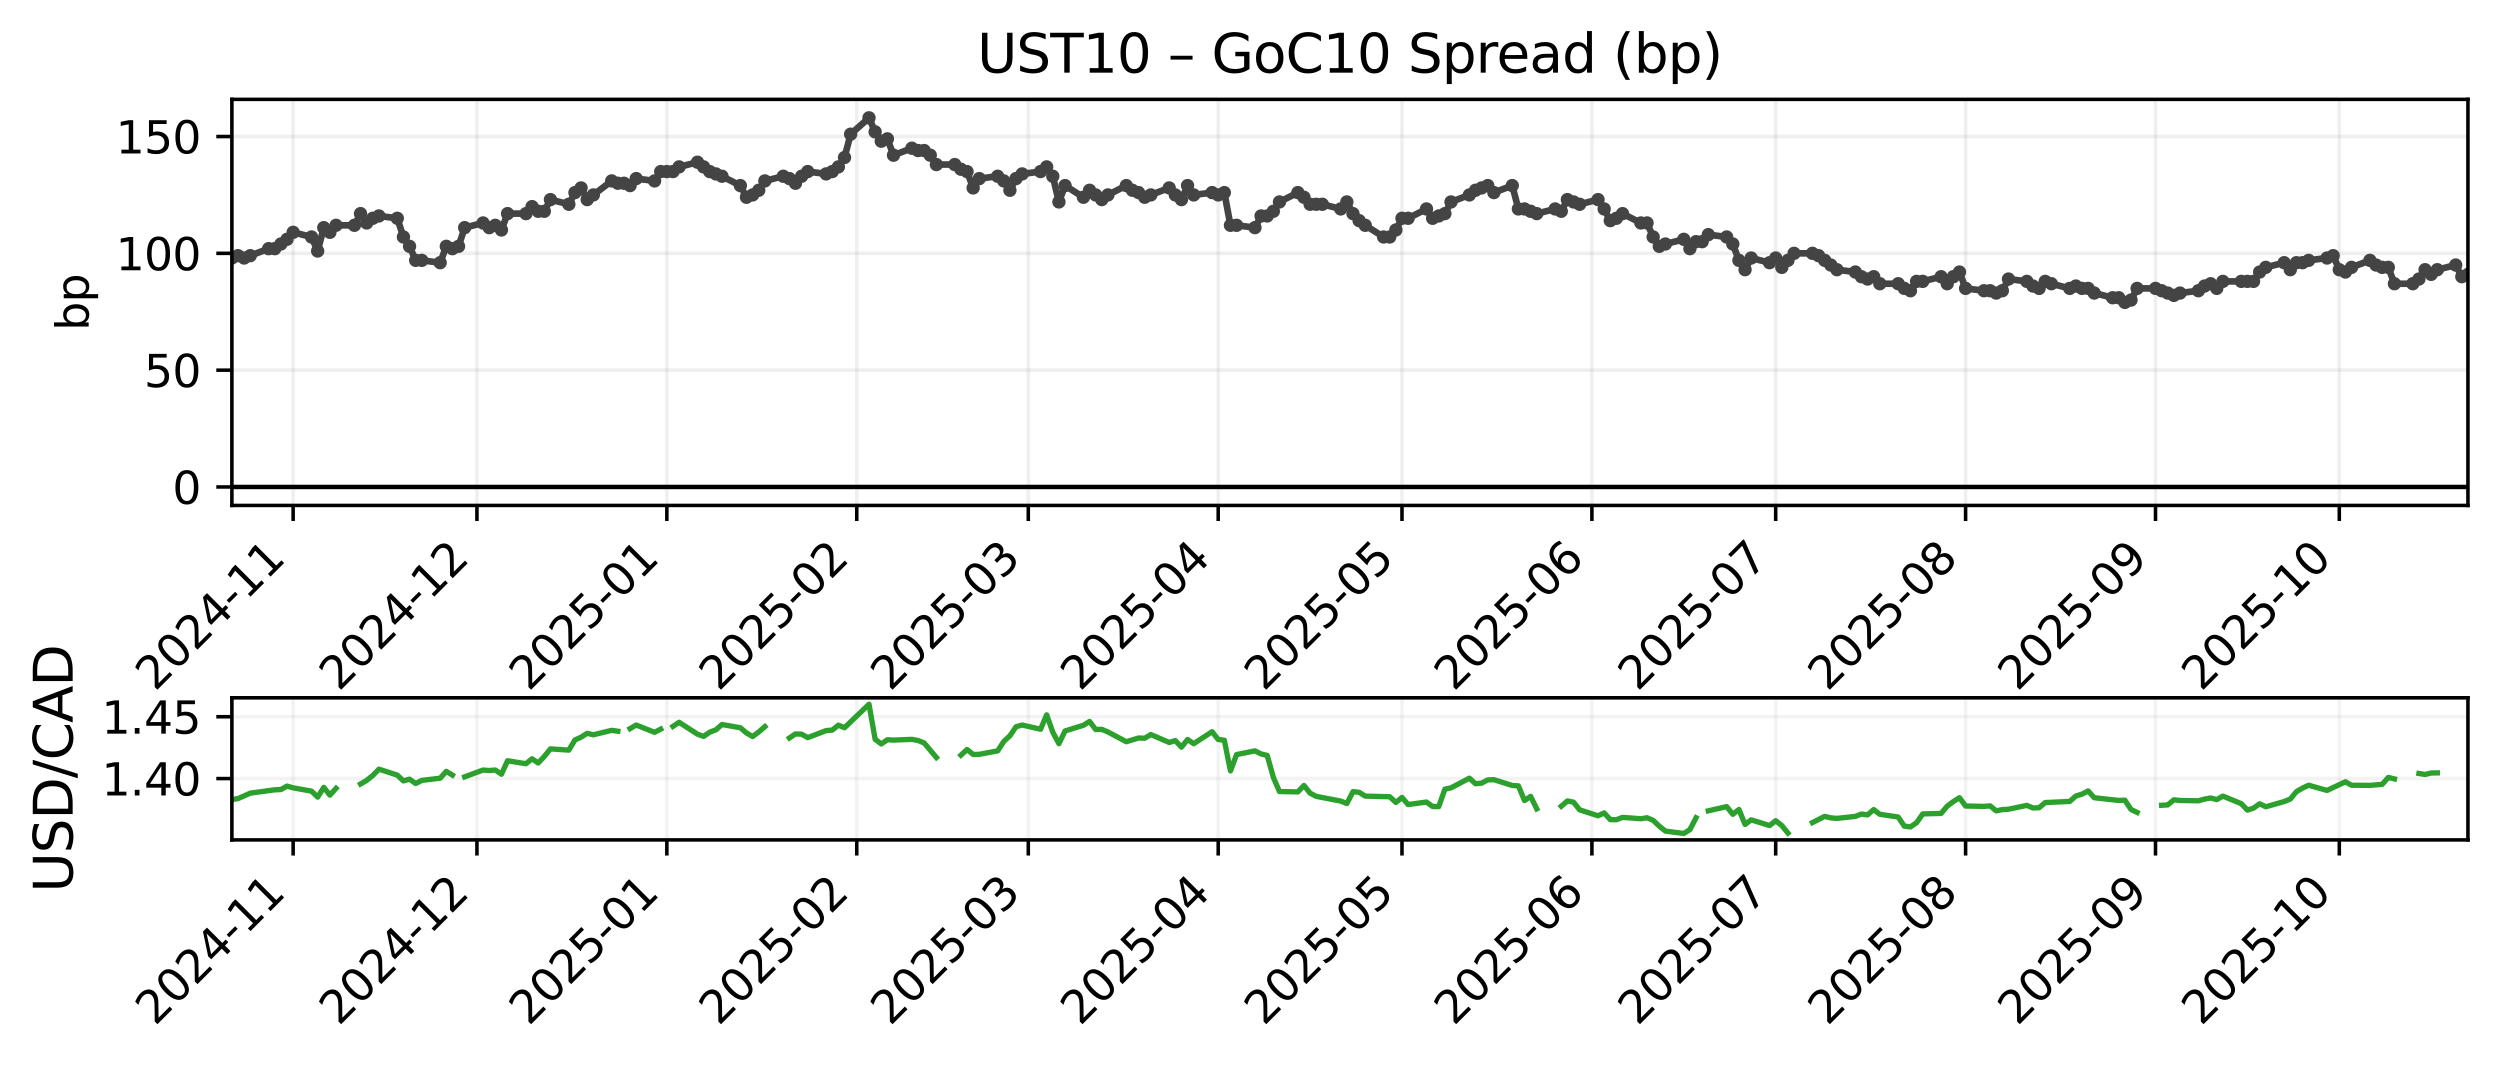 <?xml version="1.0" encoding="utf-8" standalone="no"?>
<!DOCTYPE svg PUBLIC "-//W3C//DTD SVG 1.1//EN"
  "http://www.w3.org/Graphics/SVG/1.1/DTD/svg11.dtd">
<svg xmlns:xlink="http://www.w3.org/1999/xlink" width="561.479pt" height="239.227pt" viewBox="0 0 561.479 239.227" xmlns="http://www.w3.org/2000/svg" version="1.1">
 <defs>
  <style type="text/css">*{stroke-linejoin: round; stroke-linecap: butt}</style>
 </defs>
 <g id="figure_1">
  <g id="patch_1">
   <path d="M -0 239.227 
L 561.479 239.227 
L 561.479 0 
L -0 0 
z
" style="fill: #ffffff"/>
  </g>
  <g id="axes_1">
   <g id="patch_2">
    <path d="M 52.079 113.518 
L 554.279 113.518 
L 554.279 22.318 
L 52.079 22.318 
z
" style="fill: #ffffff"/>
   </g>
   <g id="matplotlib.axis_1">
    <g id="xtick_1">
     <g id="line2d_1">
      <path d="M 65.838 113.518 
L 65.838 22.318 
" clip-path="url(#p8ddee1a6d8)" style="fill: none; stroke: #b0b0b0; stroke-opacity: 0.2; stroke-width: 0.8; stroke-linecap: square"/>
     </g>
     <g id="line2d_2">
      <defs>
       <path id="mc8e38a6e5c" d="M 0 0 
L 0 3.5 
" style="stroke: #000000; stroke-width: 0.8"/>
      </defs>
      <g>
       <use xlink:href="#mc8e38a6e5c" x="65.838" y="113.518" style="stroke: #000000; stroke-width: 0.8"/>
      </g>
     </g>
     <g id="text_1">
      <!-- 2024-11 -->
      <g transform="translate(34.823 155.436) rotate(-45) scale(0.1 -0.1)">
       <defs>
        <path id="DejaVuSans-32" d="M 1228 531 
L 3431 531 
L 3431 0 
L 469 0 
L 469 531 
Q 828 903 1448 1529 
Q 2069 2156 2228 2338 
Q 2531 2678 2651 2914 
Q 2772 3150 2772 3378 
Q 2772 3750 2511 3984 
Q 2250 4219 1831 4219 
Q 1534 4219 1204 4116 
Q 875 4013 500 3803 
L 500 4441 
Q 881 4594 1212 4672 
Q 1544 4750 1819 4750 
Q 2544 4750 2975 4387 
Q 3406 4025 3406 3419 
Q 3406 3131 3298 2873 
Q 3191 2616 2906 2266 
Q 2828 2175 2409 1742 
Q 1991 1309 1228 531 
z
" transform="scale(0.016)"/>
        <path id="DejaVuSans-30" d="M 2034 4250 
Q 1547 4250 1301 3770 
Q 1056 3291 1056 2328 
Q 1056 1369 1301 889 
Q 1547 409 2034 409 
Q 2525 409 2770 889 
Q 3016 1369 3016 2328 
Q 3016 3291 2770 3770 
Q 2525 4250 2034 4250 
z
M 2034 4750 
Q 2819 4750 3233 4129 
Q 3647 3509 3647 2328 
Q 3647 1150 3233 529 
Q 2819 -91 2034 -91 
Q 1250 -91 836 529 
Q 422 1150 422 2328 
Q 422 3509 836 4129 
Q 1250 4750 2034 4750 
z
" transform="scale(0.016)"/>
        <path id="DejaVuSans-34" d="M 2419 4116 
L 825 1625 
L 2419 1625 
L 2419 4116 
z
M 2253 4666 
L 3047 4666 
L 3047 1625 
L 3713 1625 
L 3713 1100 
L 3047 1100 
L 3047 0 
L 2419 0 
L 2419 1100 
L 313 1100 
L 313 1709 
L 2253 4666 
z
" transform="scale(0.016)"/>
        <path id="DejaVuSans-2d" d="M 313 2009 
L 1997 2009 
L 1997 1497 
L 313 1497 
L 313 2009 
z
" transform="scale(0.016)"/>
        <path id="DejaVuSans-31" d="M 794 531 
L 1825 531 
L 1825 4091 
L 703 3866 
L 703 4441 
L 1819 4666 
L 2450 4666 
L 2450 531 
L 3481 531 
L 3481 0 
L 794 0 
L 794 531 
z
" transform="scale(0.016)"/>
       </defs>
       <use xlink:href="#DejaVuSans-32"/>
       <use xlink:href="#DejaVuSans-30" transform="translate(63.623 0)"/>
       <use xlink:href="#DejaVuSans-32" transform="translate(127.246 0)"/>
       <use xlink:href="#DejaVuSans-34" transform="translate(190.869 0)"/>
       <use xlink:href="#DejaVuSans-2d" transform="translate(254.492 0)"/>
       <use xlink:href="#DejaVuSans-31" transform="translate(290.576 0)"/>
       <use xlink:href="#DejaVuSans-31" transform="translate(354.199 0)"/>
      </g>
     </g>
    </g>
    <g id="xtick_2">
     <g id="line2d_3">
      <path d="M 107.115 113.518 
L 107.115 22.318 
" clip-path="url(#p8ddee1a6d8)" style="fill: none; stroke: #b0b0b0; stroke-opacity: 0.2; stroke-width: 0.8; stroke-linecap: square"/>
     </g>
     <g id="line2d_4">
      <g>
       <use xlink:href="#mc8e38a6e5c" x="107.115" y="113.518" style="stroke: #000000; stroke-width: 0.8"/>
      </g>
     </g>
     <g id="text_2">
      <!-- 2024-12 -->
      <g transform="translate(76.1 155.436) rotate(-45) scale(0.1 -0.1)">
       <use xlink:href="#DejaVuSans-32"/>
       <use xlink:href="#DejaVuSans-30" transform="translate(63.623 0)"/>
       <use xlink:href="#DejaVuSans-32" transform="translate(127.246 0)"/>
       <use xlink:href="#DejaVuSans-34" transform="translate(190.869 0)"/>
       <use xlink:href="#DejaVuSans-2d" transform="translate(254.492 0)"/>
       <use xlink:href="#DejaVuSans-31" transform="translate(290.576 0)"/>
       <use xlink:href="#DejaVuSans-32" transform="translate(354.199 0)"/>
      </g>
     </g>
    </g>
    <g id="xtick_3">
     <g id="line2d_5">
      <path d="M 149.768 113.518 
L 149.768 22.318 
" clip-path="url(#p8ddee1a6d8)" style="fill: none; stroke: #b0b0b0; stroke-opacity: 0.2; stroke-width: 0.8; stroke-linecap: square"/>
     </g>
     <g id="line2d_6">
      <g>
       <use xlink:href="#mc8e38a6e5c" x="149.768" y="113.518" style="stroke: #000000; stroke-width: 0.8"/>
      </g>
     </g>
     <g id="text_3">
      <!-- 2025-01 -->
      <g transform="translate(118.752 155.436) rotate(-45) scale(0.1 -0.1)">
       <defs>
        <path id="DejaVuSans-35" d="M 691 4666 
L 3169 4666 
L 3169 4134 
L 1269 4134 
L 1269 2991 
Q 1406 3038 1543 3061 
Q 1681 3084 1819 3084 
Q 2600 3084 3056 2656 
Q 3513 2228 3513 1497 
Q 3513 744 3044 326 
Q 2575 -91 1722 -91 
Q 1428 -91 1123 -41 
Q 819 9 494 109 
L 494 744 
Q 775 591 1075 516 
Q 1375 441 1709 441 
Q 2250 441 2565 725 
Q 2881 1009 2881 1497 
Q 2881 1984 2565 2268 
Q 2250 2553 1709 2553 
Q 1456 2553 1204 2497 
Q 953 2441 691 2322 
L 691 4666 
z
" transform="scale(0.016)"/>
       </defs>
       <use xlink:href="#DejaVuSans-32"/>
       <use xlink:href="#DejaVuSans-30" transform="translate(63.623 0)"/>
       <use xlink:href="#DejaVuSans-32" transform="translate(127.246 0)"/>
       <use xlink:href="#DejaVuSans-35" transform="translate(190.869 0)"/>
       <use xlink:href="#DejaVuSans-2d" transform="translate(254.492 0)"/>
       <use xlink:href="#DejaVuSans-30" transform="translate(290.576 0)"/>
       <use xlink:href="#DejaVuSans-31" transform="translate(354.199 0)"/>
      </g>
     </g>
    </g>
    <g id="xtick_4">
     <g id="line2d_7">
      <path d="M 192.42 113.518 
L 192.42 22.318 
" clip-path="url(#p8ddee1a6d8)" style="fill: none; stroke: #b0b0b0; stroke-opacity: 0.2; stroke-width: 0.8; stroke-linecap: square"/>
     </g>
     <g id="line2d_8">
      <g>
       <use xlink:href="#mc8e38a6e5c" x="192.42" y="113.518" style="stroke: #000000; stroke-width: 0.8"/>
      </g>
     </g>
     <g id="text_4">
      <!-- 2025-02 -->
      <g transform="translate(161.405 155.436) rotate(-45) scale(0.1 -0.1)">
       <use xlink:href="#DejaVuSans-32"/>
       <use xlink:href="#DejaVuSans-30" transform="translate(63.623 0)"/>
       <use xlink:href="#DejaVuSans-32" transform="translate(127.246 0)"/>
       <use xlink:href="#DejaVuSans-35" transform="translate(190.869 0)"/>
       <use xlink:href="#DejaVuSans-2d" transform="translate(254.492 0)"/>
       <use xlink:href="#DejaVuSans-30" transform="translate(290.576 0)"/>
       <use xlink:href="#DejaVuSans-32" transform="translate(354.199 0)"/>
      </g>
     </g>
    </g>
    <g id="xtick_5">
     <g id="line2d_9">
      <path d="M 230.945 113.518 
L 230.945 22.318 
" clip-path="url(#p8ddee1a6d8)" style="fill: none; stroke: #b0b0b0; stroke-opacity: 0.2; stroke-width: 0.8; stroke-linecap: square"/>
     </g>
     <g id="line2d_10">
      <g>
       <use xlink:href="#mc8e38a6e5c" x="230.945" y="113.518" style="stroke: #000000; stroke-width: 0.8"/>
      </g>
     </g>
     <g id="text_5">
      <!-- 2025-03 -->
      <g transform="translate(199.93 155.436) rotate(-45) scale(0.1 -0.1)">
       <defs>
        <path id="DejaVuSans-33" d="M 2597 2516 
Q 3050 2419 3304 2112 
Q 3559 1806 3559 1356 
Q 3559 666 3084 287 
Q 2609 -91 1734 -91 
Q 1441 -91 1130 -33 
Q 819 25 488 141 
L 488 750 
Q 750 597 1062 519 
Q 1375 441 1716 441 
Q 2309 441 2620 675 
Q 2931 909 2931 1356 
Q 2931 1769 2642 2001 
Q 2353 2234 1838 2234 
L 1294 2234 
L 1294 2753 
L 1863 2753 
Q 2328 2753 2575 2939 
Q 2822 3125 2822 3475 
Q 2822 3834 2567 4026 
Q 2313 4219 1838 4219 
Q 1578 4219 1281 4162 
Q 984 4106 628 3988 
L 628 4550 
Q 988 4650 1302 4700 
Q 1616 4750 1894 4750 
Q 2613 4750 3031 4423 
Q 3450 4097 3450 3541 
Q 3450 3153 3228 2886 
Q 3006 2619 2597 2516 
z
" transform="scale(0.016)"/>
       </defs>
       <use xlink:href="#DejaVuSans-32"/>
       <use xlink:href="#DejaVuSans-30" transform="translate(63.623 0)"/>
       <use xlink:href="#DejaVuSans-32" transform="translate(127.246 0)"/>
       <use xlink:href="#DejaVuSans-35" transform="translate(190.869 0)"/>
       <use xlink:href="#DejaVuSans-2d" transform="translate(254.492 0)"/>
       <use xlink:href="#DejaVuSans-30" transform="translate(290.576 0)"/>
       <use xlink:href="#DejaVuSans-33" transform="translate(354.199 0)"/>
      </g>
     </g>
    </g>
    <g id="xtick_6">
     <g id="line2d_11">
      <path d="M 273.598 113.518 
L 273.598 22.318 
" clip-path="url(#p8ddee1a6d8)" style="fill: none; stroke: #b0b0b0; stroke-opacity: 0.2; stroke-width: 0.8; stroke-linecap: square"/>
     </g>
     <g id="line2d_12">
      <g>
       <use xlink:href="#mc8e38a6e5c" x="273.598" y="113.518" style="stroke: #000000; stroke-width: 0.8"/>
      </g>
     </g>
     <g id="text_6">
      <!-- 2025-04 -->
      <g transform="translate(242.582 155.436) rotate(-45) scale(0.1 -0.1)">
       <use xlink:href="#DejaVuSans-32"/>
       <use xlink:href="#DejaVuSans-30" transform="translate(63.623 0)"/>
       <use xlink:href="#DejaVuSans-32" transform="translate(127.246 0)"/>
       <use xlink:href="#DejaVuSans-35" transform="translate(190.869 0)"/>
       <use xlink:href="#DejaVuSans-2d" transform="translate(254.492 0)"/>
       <use xlink:href="#DejaVuSans-30" transform="translate(290.576 0)"/>
       <use xlink:href="#DejaVuSans-34" transform="translate(354.199 0)"/>
      </g>
     </g>
    </g>
    <g id="xtick_7">
     <g id="line2d_13">
      <path d="M 314.874 113.518 
L 314.874 22.318 
" clip-path="url(#p8ddee1a6d8)" style="fill: none; stroke: #b0b0b0; stroke-opacity: 0.2; stroke-width: 0.8; stroke-linecap: square"/>
     </g>
     <g id="line2d_14">
      <g>
       <use xlink:href="#mc8e38a6e5c" x="314.874" y="113.518" style="stroke: #000000; stroke-width: 0.8"/>
      </g>
     </g>
     <g id="text_7">
      <!-- 2025-05 -->
      <g transform="translate(283.859 155.436) rotate(-45) scale(0.1 -0.1)">
       <use xlink:href="#DejaVuSans-32"/>
       <use xlink:href="#DejaVuSans-30" transform="translate(63.623 0)"/>
       <use xlink:href="#DejaVuSans-32" transform="translate(127.246 0)"/>
       <use xlink:href="#DejaVuSans-35" transform="translate(190.869 0)"/>
       <use xlink:href="#DejaVuSans-2d" transform="translate(254.492 0)"/>
       <use xlink:href="#DejaVuSans-30" transform="translate(290.576 0)"/>
       <use xlink:href="#DejaVuSans-35" transform="translate(354.199 0)"/>
      </g>
     </g>
    </g>
    <g id="xtick_8">
     <g id="line2d_15">
      <path d="M 357.527 113.518 
L 357.527 22.318 
" clip-path="url(#p8ddee1a6d8)" style="fill: none; stroke: #b0b0b0; stroke-opacity: 0.2; stroke-width: 0.8; stroke-linecap: square"/>
     </g>
     <g id="line2d_16">
      <g>
       <use xlink:href="#mc8e38a6e5c" x="357.527" y="113.518" style="stroke: #000000; stroke-width: 0.8"/>
      </g>
     </g>
     <g id="text_8">
      <!-- 2025-06 -->
      <g transform="translate(326.512 155.436) rotate(-45) scale(0.1 -0.1)">
       <defs>
        <path id="DejaVuSans-36" d="M 2113 2584 
Q 1688 2584 1439 2293 
Q 1191 2003 1191 1497 
Q 1191 994 1439 701 
Q 1688 409 2113 409 
Q 2538 409 2786 701 
Q 3034 994 3034 1497 
Q 3034 2003 2786 2293 
Q 2538 2584 2113 2584 
z
M 3366 4563 
L 3366 3988 
Q 3128 4100 2886 4159 
Q 2644 4219 2406 4219 
Q 1781 4219 1451 3797 
Q 1122 3375 1075 2522 
Q 1259 2794 1537 2939 
Q 1816 3084 2150 3084 
Q 2853 3084 3261 2657 
Q 3669 2231 3669 1497 
Q 3669 778 3244 343 
Q 2819 -91 2113 -91 
Q 1303 -91 875 529 
Q 447 1150 447 2328 
Q 447 3434 972 4092 
Q 1497 4750 2381 4750 
Q 2619 4750 2861 4703 
Q 3103 4656 3366 4563 
z
" transform="scale(0.016)"/>
       </defs>
       <use xlink:href="#DejaVuSans-32"/>
       <use xlink:href="#DejaVuSans-30" transform="translate(63.623 0)"/>
       <use xlink:href="#DejaVuSans-32" transform="translate(127.246 0)"/>
       <use xlink:href="#DejaVuSans-35" transform="translate(190.869 0)"/>
       <use xlink:href="#DejaVuSans-2d" transform="translate(254.492 0)"/>
       <use xlink:href="#DejaVuSans-30" transform="translate(290.576 0)"/>
       <use xlink:href="#DejaVuSans-36" transform="translate(354.199 0)"/>
      </g>
     </g>
    </g>
    <g id="xtick_9">
     <g id="line2d_17">
      <path d="M 398.804 113.518 
L 398.804 22.318 
" clip-path="url(#p8ddee1a6d8)" style="fill: none; stroke: #b0b0b0; stroke-opacity: 0.2; stroke-width: 0.8; stroke-linecap: square"/>
     </g>
     <g id="line2d_18">
      <g>
       <use xlink:href="#mc8e38a6e5c" x="398.804" y="113.518" style="stroke: #000000; stroke-width: 0.8"/>
      </g>
     </g>
     <g id="text_9">
      <!-- 2025-07 -->
      <g transform="translate(367.788 155.436) rotate(-45) scale(0.1 -0.1)">
       <defs>
        <path id="DejaVuSans-37" d="M 525 4666 
L 3525 4666 
L 3525 4397 
L 1831 0 
L 1172 0 
L 2766 4134 
L 525 4134 
L 525 4666 
z
" transform="scale(0.016)"/>
       </defs>
       <use xlink:href="#DejaVuSans-32"/>
       <use xlink:href="#DejaVuSans-30" transform="translate(63.623 0)"/>
       <use xlink:href="#DejaVuSans-32" transform="translate(127.246 0)"/>
       <use xlink:href="#DejaVuSans-35" transform="translate(190.869 0)"/>
       <use xlink:href="#DejaVuSans-2d" transform="translate(254.492 0)"/>
       <use xlink:href="#DejaVuSans-30" transform="translate(290.576 0)"/>
       <use xlink:href="#DejaVuSans-37" transform="translate(354.199 0)"/>
      </g>
     </g>
    </g>
    <g id="xtick_10">
     <g id="line2d_19">
      <path d="M 441.456 113.518 
L 441.456 22.318 
" clip-path="url(#p8ddee1a6d8)" style="fill: none; stroke: #b0b0b0; stroke-opacity: 0.2; stroke-width: 0.8; stroke-linecap: square"/>
     </g>
     <g id="line2d_20">
      <g>
       <use xlink:href="#mc8e38a6e5c" x="441.456" y="113.518" style="stroke: #000000; stroke-width: 0.8"/>
      </g>
     </g>
     <g id="text_10">
      <!-- 2025-08 -->
      <g transform="translate(410.441 155.436) rotate(-45) scale(0.1 -0.1)">
       <defs>
        <path id="DejaVuSans-38" d="M 2034 2216 
Q 1584 2216 1326 1975 
Q 1069 1734 1069 1313 
Q 1069 891 1326 650 
Q 1584 409 2034 409 
Q 2484 409 2743 651 
Q 3003 894 3003 1313 
Q 3003 1734 2745 1975 
Q 2488 2216 2034 2216 
z
M 1403 2484 
Q 997 2584 770 2862 
Q 544 3141 544 3541 
Q 544 4100 942 4425 
Q 1341 4750 2034 4750 
Q 2731 4750 3128 4425 
Q 3525 4100 3525 3541 
Q 3525 3141 3298 2862 
Q 3072 2584 2669 2484 
Q 3125 2378 3379 2068 
Q 3634 1759 3634 1313 
Q 3634 634 3220 271 
Q 2806 -91 2034 -91 
Q 1263 -91 848 271 
Q 434 634 434 1313 
Q 434 1759 690 2068 
Q 947 2378 1403 2484 
z
M 1172 3481 
Q 1172 3119 1398 2916 
Q 1625 2713 2034 2713 
Q 2441 2713 2670 2916 
Q 2900 3119 2900 3481 
Q 2900 3844 2670 4047 
Q 2441 4250 2034 4250 
Q 1625 4250 1398 4047 
Q 1172 3844 1172 3481 
z
" transform="scale(0.016)"/>
       </defs>
       <use xlink:href="#DejaVuSans-32"/>
       <use xlink:href="#DejaVuSans-30" transform="translate(63.623 0)"/>
       <use xlink:href="#DejaVuSans-32" transform="translate(127.246 0)"/>
       <use xlink:href="#DejaVuSans-35" transform="translate(190.869 0)"/>
       <use xlink:href="#DejaVuSans-2d" transform="translate(254.492 0)"/>
       <use xlink:href="#DejaVuSans-30" transform="translate(290.576 0)"/>
       <use xlink:href="#DejaVuSans-38" transform="translate(354.199 0)"/>
      </g>
     </g>
    </g>
    <g id="xtick_11">
     <g id="line2d_21">
      <path d="M 484.109 113.518 
L 484.109 22.318 
" clip-path="url(#p8ddee1a6d8)" style="fill: none; stroke: #b0b0b0; stroke-opacity: 0.2; stroke-width: 0.8; stroke-linecap: square"/>
     </g>
     <g id="line2d_22">
      <g>
       <use xlink:href="#mc8e38a6e5c" x="484.109" y="113.518" style="stroke: #000000; stroke-width: 0.8"/>
      </g>
     </g>
     <g id="text_11">
      <!-- 2025-09 -->
      <g transform="translate(453.093 155.436) rotate(-45) scale(0.1 -0.1)">
       <defs>
        <path id="DejaVuSans-39" d="M 703 97 
L 703 672 
Q 941 559 1184 500 
Q 1428 441 1663 441 
Q 2288 441 2617 861 
Q 2947 1281 2994 2138 
Q 2813 1869 2534 1725 
Q 2256 1581 1919 1581 
Q 1219 1581 811 2004 
Q 403 2428 403 3163 
Q 403 3881 828 4315 
Q 1253 4750 1959 4750 
Q 2769 4750 3195 4129 
Q 3622 3509 3622 2328 
Q 3622 1225 3098 567 
Q 2575 -91 1691 -91 
Q 1453 -91 1209 -44 
Q 966 3 703 97 
z
M 1959 2075 
Q 2384 2075 2632 2365 
Q 2881 2656 2881 3163 
Q 2881 3666 2632 3958 
Q 2384 4250 1959 4250 
Q 1534 4250 1286 3958 
Q 1038 3666 1038 3163 
Q 1038 2656 1286 2365 
Q 1534 2075 1959 2075 
z
" transform="scale(0.016)"/>
       </defs>
       <use xlink:href="#DejaVuSans-32"/>
       <use xlink:href="#DejaVuSans-30" transform="translate(63.623 0)"/>
       <use xlink:href="#DejaVuSans-32" transform="translate(127.246 0)"/>
       <use xlink:href="#DejaVuSans-35" transform="translate(190.869 0)"/>
       <use xlink:href="#DejaVuSans-2d" transform="translate(254.492 0)"/>
       <use xlink:href="#DejaVuSans-30" transform="translate(290.576 0)"/>
       <use xlink:href="#DejaVuSans-39" transform="translate(354.199 0)"/>
      </g>
     </g>
    </g>
    <g id="xtick_12">
     <g id="line2d_23">
      <path d="M 525.386 113.518 
L 525.386 22.318 
" clip-path="url(#p8ddee1a6d8)" style="fill: none; stroke: #b0b0b0; stroke-opacity: 0.2; stroke-width: 0.8; stroke-linecap: square"/>
     </g>
     <g id="line2d_24">
      <g>
       <use xlink:href="#mc8e38a6e5c" x="525.386" y="113.518" style="stroke: #000000; stroke-width: 0.8"/>
      </g>
     </g>
     <g id="text_12">
      <!-- 2025-10 -->
      <g transform="translate(494.37 155.436) rotate(-45) scale(0.1 -0.1)">
       <use xlink:href="#DejaVuSans-32"/>
       <use xlink:href="#DejaVuSans-30" transform="translate(63.623 0)"/>
       <use xlink:href="#DejaVuSans-32" transform="translate(127.246 0)"/>
       <use xlink:href="#DejaVuSans-35" transform="translate(190.869 0)"/>
       <use xlink:href="#DejaVuSans-2d" transform="translate(254.492 0)"/>
       <use xlink:href="#DejaVuSans-31" transform="translate(290.576 0)"/>
       <use xlink:href="#DejaVuSans-30" transform="translate(354.199 0)"/>
      </g>
     </g>
    </g>
   </g>
   <g id="matplotlib.axis_2">
    <g id="ytick_1">
     <g id="line2d_25">
      <path d="M 52.079 109.373 
L 554.279 109.373 
" clip-path="url(#p8ddee1a6d8)" style="fill: none; stroke: #b0b0b0; stroke-opacity: 0.2; stroke-width: 0.8; stroke-linecap: square"/>
     </g>
     <g id="line2d_26">
      <defs>
       <path id="mdc02bff555" d="M 0 0 
L -3.5 0 
" style="stroke: #000000; stroke-width: 0.8"/>
      </defs>
      <g>
       <use xlink:href="#mdc02bff555" x="52.079" y="109.373" style="stroke: #000000; stroke-width: 0.8"/>
      </g>
     </g>
     <g id="text_13">
      <!-- 0 -->
      <g transform="translate(38.717 113.172) scale(0.1 -0.1)">
       <use xlink:href="#DejaVuSans-30"/>
      </g>
     </g>
    </g>
    <g id="ytick_2">
     <g id="line2d_27">
      <path d="M 52.079 83.136 
L 554.279 83.136 
" clip-path="url(#p8ddee1a6d8)" style="fill: none; stroke: #b0b0b0; stroke-opacity: 0.2; stroke-width: 0.8; stroke-linecap: square"/>
     </g>
     <g id="line2d_28">
      <g>
       <use xlink:href="#mdc02bff555" x="52.079" y="83.136" style="stroke: #000000; stroke-width: 0.8"/>
      </g>
     </g>
     <g id="text_14">
      <!-- 50 -->
      <g transform="translate(32.354 86.935) scale(0.1 -0.1)">
       <use xlink:href="#DejaVuSans-35"/>
       <use xlink:href="#DejaVuSans-30" transform="translate(63.623 0)"/>
      </g>
     </g>
    </g>
    <g id="ytick_3">
     <g id="line2d_29">
      <path d="M 52.079 56.899 
L 554.279 56.899 
" clip-path="url(#p8ddee1a6d8)" style="fill: none; stroke: #b0b0b0; stroke-opacity: 0.2; stroke-width: 0.8; stroke-linecap: square"/>
     </g>
     <g id="line2d_30">
      <g>
       <use xlink:href="#mdc02bff555" x="52.079" y="56.899" style="stroke: #000000; stroke-width: 0.8"/>
      </g>
     </g>
     <g id="text_15">
      <!-- 100 -->
      <g transform="translate(25.992 60.698) scale(0.1 -0.1)">
       <use xlink:href="#DejaVuSans-31"/>
       <use xlink:href="#DejaVuSans-30" transform="translate(63.623 0)"/>
       <use xlink:href="#DejaVuSans-30" transform="translate(127.246 0)"/>
      </g>
     </g>
    </g>
    <g id="ytick_4">
     <g id="line2d_31">
      <path d="M 52.079 30.662 
L 554.279 30.662 
" clip-path="url(#p8ddee1a6d8)" style="fill: none; stroke: #b0b0b0; stroke-opacity: 0.2; stroke-width: 0.8; stroke-linecap: square"/>
     </g>
     <g id="line2d_32">
      <g>
       <use xlink:href="#mdc02bff555" x="52.079" y="30.662" style="stroke: #000000; stroke-width: 0.8"/>
      </g>
     </g>
     <g id="text_16">
      <!-- 150 -->
      <g transform="translate(25.992 34.461) scale(0.1 -0.1)">
       <use xlink:href="#DejaVuSans-31"/>
       <use xlink:href="#DejaVuSans-35" transform="translate(63.623 0)"/>
       <use xlink:href="#DejaVuSans-30" transform="translate(127.246 0)"/>
      </g>
     </g>
    </g>
    <g id="text_17">
     <!-- bp -->
     <g transform="translate(19.912 74.267) rotate(-90) scale(0.1 -0.1)">
      <defs>
       <path id="DejaVuSans-62" d="M 3116 1747 
Q 3116 2381 2855 2742 
Q 2594 3103 2138 3103 
Q 1681 3103 1420 2742 
Q 1159 2381 1159 1747 
Q 1159 1113 1420 752 
Q 1681 391 2138 391 
Q 2594 391 2855 752 
Q 3116 1113 3116 1747 
z
M 1159 2969 
Q 1341 3281 1617 3432 
Q 1894 3584 2278 3584 
Q 2916 3584 3314 3078 
Q 3713 2572 3713 1747 
Q 3713 922 3314 415 
Q 2916 -91 2278 -91 
Q 1894 -91 1617 61 
Q 1341 213 1159 525 
L 1159 0 
L 581 0 
L 581 4863 
L 1159 4863 
L 1159 2969 
z
" transform="scale(0.016)"/>
       <path id="DejaVuSans-70" d="M 1159 525 
L 1159 -1331 
L 581 -1331 
L 581 3500 
L 1159 3500 
L 1159 2969 
Q 1341 3281 1617 3432 
Q 1894 3584 2278 3584 
Q 2916 3584 3314 3078 
Q 3713 2572 3713 1747 
Q 3713 922 3314 415 
Q 2916 -91 2278 -91 
Q 1894 -91 1617 61 
Q 1341 213 1159 525 
z
M 3116 1747 
Q 3116 2381 2855 2742 
Q 2594 3103 2138 3103 
Q 1681 3103 1420 2742 
Q 1159 2381 1159 1747 
Q 1159 1113 1420 752 
Q 1681 391 2138 391 
Q 2594 391 2855 752 
Q 3116 1113 3116 1747 
z
" transform="scale(0.016)"/>
      </defs>
      <use xlink:href="#DejaVuSans-62"/>
      <use xlink:href="#DejaVuSans-70" transform="translate(63.477 0)"/>
     </g>
    </g>
   </g>
   <g id="line2d_33">
    <path d="M 52.079 57.948 
L 53.455 57.423 
L 54.831 57.948 
L 60.335 55.849 
L 61.711 55.849 
L 64.462 53.75 
L 65.838 52.176 
L 69.966 53.225 
L 71.342 56.374 
L 72.718 51.126 
L 74.094 52.176 
L 75.47 50.602 
L 79.597 50.602 
L 80.973 47.978 
L 82.349 50.077 
L 83.725 49.027 
L 85.101 48.503 
L 89.228 49.027 
L 90.604 53.225 
L 91.98 55.324 
L 93.356 58.473 
L 94.732 58.473 
L 98.86 58.998 
L 100.236 55.324 
L 101.611 55.849 
L 102.987 55.324 
L 104.363 51.126 
L 108.491 50.077 
L 109.867 51.126 
L 111.243 50.602 
L 112.619 51.651 
L 113.994 47.978 
L 118.122 47.978 
L 119.498 46.404 
L 120.874 47.453 
L 122.25 47.453 
L 123.626 44.83 
L 127.753 45.879 
L 129.129 43.255 
L 130.505 42.206 
L 131.881 44.83 
L 137.385 40.632 
L 138.76 41.156 
L 140.136 41.156 
L 141.512 41.681 
L 142.888 40.107 
L 147.016 40.632 
L 148.392 38.533 
L 151.143 38.533 
L 152.519 37.483 
L 156.647 36.434 
L 159.399 38.533 
L 162.151 39.582 
L 166.278 41.681 
L 167.654 44.305 
L 169.03 43.78 
L 170.406 42.731 
L 171.782 40.632 
L 175.91 39.582 
L 177.285 40.107 
L 178.661 41.156 
L 180.037 39.582 
L 181.413 38.533 
L 185.541 39.057 
L 186.917 38.533 
L 188.293 37.483 
L 189.668 35.384 
L 191.044 30.137 
L 195.172 26.464 
L 196.548 29.612 
L 197.924 31.711 
L 199.3 31.186 
L 200.676 34.859 
L 204.803 33.285 
L 206.179 33.81 
L 207.555 33.81 
L 208.931 34.859 
L 210.307 36.958 
L 214.434 36.958 
L 215.81 38.008 
L 217.186 38.533 
L 218.562 42.206 
L 219.938 40.107 
L 224.066 39.582 
L 225.442 40.632 
L 226.817 42.731 
L 228.193 40.107 
L 229.569 39.057 
L 233.697 38.533 
L 235.073 37.483 
L 236.449 39.582 
L 237.825 45.354 
L 239.2 41.681 
L 243.328 44.305 
L 244.704 42.731 
L 247.456 44.83 
L 248.832 43.78 
L 252.959 41.681 
L 254.335 42.731 
L 255.711 43.255 
L 257.087 44.305 
L 262.591 42.206 
L 263.966 43.78 
L 265.342 44.83 
L 266.718 41.681 
L 268.094 43.78 
L 272.222 43.255 
L 273.598 43.78 
L 274.974 43.255 
L 276.35 50.602 
L 277.725 50.602 
L 281.853 51.126 
L 283.229 48.503 
L 284.605 48.503 
L 285.981 47.453 
L 287.357 45.354 
L 291.484 43.255 
L 292.86 44.305 
L 294.236 45.879 
L 296.988 45.879 
L 301.116 46.928 
L 302.491 45.354 
L 303.867 47.978 
L 305.243 49.552 
L 306.619 50.602 
L 310.747 53.225 
L 312.123 53.225 
L 313.499 51.651 
L 314.874 49.027 
L 316.25 49.027 
L 320.378 46.928 
L 321.754 49.027 
L 324.506 47.978 
L 325.882 45.354 
L 330.009 43.78 
L 331.385 42.731 
L 334.137 41.681 
L 335.513 43.255 
L 339.64 41.681 
L 341.016 46.928 
L 342.392 46.928 
L 345.144 47.978 
L 349.272 46.928 
L 350.648 47.453 
L 352.023 44.83 
L 354.775 45.879 
L 358.903 44.83 
L 360.279 46.928 
L 361.655 49.552 
L 363.031 49.027 
L 364.406 47.978 
L 368.534 50.077 
L 369.91 50.077 
L 371.286 53.225 
L 372.662 55.324 
L 374.038 54.8 
L 378.165 53.75 
L 379.541 55.849 
L 380.917 54.275 
L 382.293 54.275 
L 383.669 52.701 
L 387.797 53.225 
L 389.173 54.8 
L 390.548 58.473 
L 391.924 60.572 
L 393.3 57.948 
L 397.428 58.998 
L 398.804 57.948 
L 400.18 60.047 
L 402.931 56.899 
L 407.059 56.899 
L 408.435 57.423 
L 412.563 60.572 
L 416.69 61.096 
L 418.066 62.146 
L 419.442 62.671 
L 420.818 62.146 
L 422.194 63.72 
L 426.322 63.72 
L 427.697 64.77 
L 429.073 65.294 
L 430.449 63.195 
L 431.825 63.195 
L 435.953 62.146 
L 437.329 63.72 
L 438.705 62.146 
L 440.08 61.096 
L 441.456 64.77 
L 445.584 65.294 
L 446.96 65.294 
L 448.336 65.819 
L 449.712 65.294 
L 451.088 62.671 
L 455.215 63.195 
L 456.591 64.245 
L 457.967 64.77 
L 459.343 63.195 
L 460.719 63.72 
L 464.846 64.77 
L 466.222 64.245 
L 467.598 64.77 
L 468.974 64.77 
L 470.35 65.819 
L 474.478 66.869 
L 475.854 66.869 
L 477.23 67.918 
L 478.605 67.393 
L 479.981 64.77 
L 484.109 64.77 
L 488.237 66.344 
L 489.613 65.819 
L 493.74 65.294 
L 495.116 64.245 
L 496.492 63.72 
L 497.868 64.77 
L 499.244 63.195 
L 506.123 63.195 
L 507.499 61.096 
L 508.875 60.047 
L 513.003 58.998 
L 514.379 60.572 
L 515.754 58.998 
L 517.13 58.998 
L 518.506 58.473 
L 522.634 57.948 
L 524.01 57.423 
L 525.386 60.572 
L 526.762 61.096 
L 528.137 60.047 
L 532.265 58.473 
L 533.641 59.522 
L 535.017 60.047 
L 536.393 60.047 
L 537.769 63.72 
L 541.896 63.72 
L 543.272 62.671 
L 544.648 60.572 
L 546.024 61.621 
L 547.4 60.572 
L 551.528 59.522 
L 552.903 62.146 
L 554.279 61.621 
L 554.279 61.621 
" clip-path="url(#p8ddee1a6d8)" style="fill: none; stroke: #444444; stroke-width: 1.5; stroke-linecap: square"/>
    <defs>
     <path id="mddaf03c60a" d="M 0 1 
C 0.265 1 0.52 0.895 0.707 0.707 
C 0.895 0.52 1 0.265 1 0 
C 1 -0.265 0.895 -0.52 0.707 -0.707 
C 0.52 -0.895 0.265 -1 0 -1 
C -0.265 -1 -0.52 -0.895 -0.707 -0.707 
C -0.895 -0.52 -1 -0.265 -1 0 
C -1 0.265 -0.895 0.52 -0.707 0.707 
C -0.52 0.895 -0.265 1 0 1 
z
" style="stroke: #444444"/>
    </defs>
    <g clip-path="url(#p8ddee1a6d8)">
     <use xlink:href="#mddaf03c60a" x="52.079" y="57.948" style="fill: #444444; stroke: #444444"/>
     <use xlink:href="#mddaf03c60a" x="53.455" y="57.423" style="fill: #444444; stroke: #444444"/>
     <use xlink:href="#mddaf03c60a" x="54.831" y="57.948" style="fill: #444444; stroke: #444444"/>
     <use xlink:href="#mddaf03c60a" x="56.207" y="57.423" style="fill: #444444; stroke: #444444"/>
     <use xlink:href="#mddaf03c60a" x="60.335" y="55.849" style="fill: #444444; stroke: #444444"/>
     <use xlink:href="#mddaf03c60a" x="61.711" y="55.849" style="fill: #444444; stroke: #444444"/>
     <use xlink:href="#mddaf03c60a" x="63.086" y="54.8" style="fill: #444444; stroke: #444444"/>
     <use xlink:href="#mddaf03c60a" x="64.462" y="53.75" style="fill: #444444; stroke: #444444"/>
     <use xlink:href="#mddaf03c60a" x="65.838" y="52.176" style="fill: #444444; stroke: #444444"/>
     <use xlink:href="#mddaf03c60a" x="69.966" y="53.225" style="fill: #444444; stroke: #444444"/>
     <use xlink:href="#mddaf03c60a" x="71.342" y="56.374" style="fill: #444444; stroke: #444444"/>
     <use xlink:href="#mddaf03c60a" x="72.718" y="51.126" style="fill: #444444; stroke: #444444"/>
     <use xlink:href="#mddaf03c60a" x="74.094" y="52.176" style="fill: #444444; stroke: #444444"/>
     <use xlink:href="#mddaf03c60a" x="75.47" y="50.602" style="fill: #444444; stroke: #444444"/>
     <use xlink:href="#mddaf03c60a" x="79.597" y="50.602" style="fill: #444444; stroke: #444444"/>
     <use xlink:href="#mddaf03c60a" x="80.973" y="47.978" style="fill: #444444; stroke: #444444"/>
     <use xlink:href="#mddaf03c60a" x="82.349" y="50.077" style="fill: #444444; stroke: #444444"/>
     <use xlink:href="#mddaf03c60a" x="83.725" y="49.027" style="fill: #444444; stroke: #444444"/>
     <use xlink:href="#mddaf03c60a" x="85.101" y="48.503" style="fill: #444444; stroke: #444444"/>
     <use xlink:href="#mddaf03c60a" x="89.228" y="49.027" style="fill: #444444; stroke: #444444"/>
     <use xlink:href="#mddaf03c60a" x="90.604" y="53.225" style="fill: #444444; stroke: #444444"/>
     <use xlink:href="#mddaf03c60a" x="91.98" y="55.324" style="fill: #444444; stroke: #444444"/>
     <use xlink:href="#mddaf03c60a" x="93.356" y="58.473" style="fill: #444444; stroke: #444444"/>
     <use xlink:href="#mddaf03c60a" x="94.732" y="58.473" style="fill: #444444; stroke: #444444"/>
     <use xlink:href="#mddaf03c60a" x="98.86" y="58.998" style="fill: #444444; stroke: #444444"/>
     <use xlink:href="#mddaf03c60a" x="100.236" y="55.324" style="fill: #444444; stroke: #444444"/>
     <use xlink:href="#mddaf03c60a" x="101.611" y="55.849" style="fill: #444444; stroke: #444444"/>
     <use xlink:href="#mddaf03c60a" x="102.987" y="55.324" style="fill: #444444; stroke: #444444"/>
     <use xlink:href="#mddaf03c60a" x="104.363" y="51.126" style="fill: #444444; stroke: #444444"/>
     <use xlink:href="#mddaf03c60a" x="108.491" y="50.077" style="fill: #444444; stroke: #444444"/>
     <use xlink:href="#mddaf03c60a" x="109.867" y="51.126" style="fill: #444444; stroke: #444444"/>
     <use xlink:href="#mddaf03c60a" x="111.243" y="50.602" style="fill: #444444; stroke: #444444"/>
     <use xlink:href="#mddaf03c60a" x="112.619" y="51.651" style="fill: #444444; stroke: #444444"/>
     <use xlink:href="#mddaf03c60a" x="113.994" y="47.978" style="fill: #444444; stroke: #444444"/>
     <use xlink:href="#mddaf03c60a" x="118.122" y="47.978" style="fill: #444444; stroke: #444444"/>
     <use xlink:href="#mddaf03c60a" x="119.498" y="46.404" style="fill: #444444; stroke: #444444"/>
     <use xlink:href="#mddaf03c60a" x="120.874" y="47.453" style="fill: #444444; stroke: #444444"/>
     <use xlink:href="#mddaf03c60a" x="122.25" y="47.453" style="fill: #444444; stroke: #444444"/>
     <use xlink:href="#mddaf03c60a" x="123.626" y="44.83" style="fill: #444444; stroke: #444444"/>
     <use xlink:href="#mddaf03c60a" x="127.753" y="45.879" style="fill: #444444; stroke: #444444"/>
     <use xlink:href="#mddaf03c60a" x="129.129" y="43.255" style="fill: #444444; stroke: #444444"/>
     <use xlink:href="#mddaf03c60a" x="130.505" y="42.206" style="fill: #444444; stroke: #444444"/>
     <use xlink:href="#mddaf03c60a" x="131.881" y="44.83" style="fill: #444444; stroke: #444444"/>
     <use xlink:href="#mddaf03c60a" x="133.257" y="43.78" style="fill: #444444; stroke: #444444"/>
     <use xlink:href="#mddaf03c60a" x="137.385" y="40.632" style="fill: #444444; stroke: #444444"/>
     <use xlink:href="#mddaf03c60a" x="138.76" y="41.156" style="fill: #444444; stroke: #444444"/>
     <use xlink:href="#mddaf03c60a" x="140.136" y="41.156" style="fill: #444444; stroke: #444444"/>
     <use xlink:href="#mddaf03c60a" x="141.512" y="41.681" style="fill: #444444; stroke: #444444"/>
     <use xlink:href="#mddaf03c60a" x="142.888" y="40.107" style="fill: #444444; stroke: #444444"/>
     <use xlink:href="#mddaf03c60a" x="147.016" y="40.632" style="fill: #444444; stroke: #444444"/>
     <use xlink:href="#mddaf03c60a" x="148.392" y="38.533" style="fill: #444444; stroke: #444444"/>
     <use xlink:href="#mddaf03c60a" x="149.768" y="38.533" style="fill: #444444; stroke: #444444"/>
     <use xlink:href="#mddaf03c60a" x="151.143" y="38.533" style="fill: #444444; stroke: #444444"/>
     <use xlink:href="#mddaf03c60a" x="152.519" y="37.483" style="fill: #444444; stroke: #444444"/>
     <use xlink:href="#mddaf03c60a" x="156.647" y="36.434" style="fill: #444444; stroke: #444444"/>
     <use xlink:href="#mddaf03c60a" x="158.023" y="37.483" style="fill: #444444; stroke: #444444"/>
     <use xlink:href="#mddaf03c60a" x="159.399" y="38.533" style="fill: #444444; stroke: #444444"/>
     <use xlink:href="#mddaf03c60a" x="160.775" y="39.057" style="fill: #444444; stroke: #444444"/>
     <use xlink:href="#mddaf03c60a" x="162.151" y="39.582" style="fill: #444444; stroke: #444444"/>
     <use xlink:href="#mddaf03c60a" x="166.278" y="41.681" style="fill: #444444; stroke: #444444"/>
     <use xlink:href="#mddaf03c60a" x="167.654" y="44.305" style="fill: #444444; stroke: #444444"/>
     <use xlink:href="#mddaf03c60a" x="169.03" y="43.78" style="fill: #444444; stroke: #444444"/>
     <use xlink:href="#mddaf03c60a" x="170.406" y="42.731" style="fill: #444444; stroke: #444444"/>
     <use xlink:href="#mddaf03c60a" x="171.782" y="40.632" style="fill: #444444; stroke: #444444"/>
     <use xlink:href="#mddaf03c60a" x="175.91" y="39.582" style="fill: #444444; stroke: #444444"/>
     <use xlink:href="#mddaf03c60a" x="177.285" y="40.107" style="fill: #444444; stroke: #444444"/>
     <use xlink:href="#mddaf03c60a" x="178.661" y="41.156" style="fill: #444444; stroke: #444444"/>
     <use xlink:href="#mddaf03c60a" x="180.037" y="39.582" style="fill: #444444; stroke: #444444"/>
     <use xlink:href="#mddaf03c60a" x="181.413" y="38.533" style="fill: #444444; stroke: #444444"/>
     <use xlink:href="#mddaf03c60a" x="185.541" y="39.057" style="fill: #444444; stroke: #444444"/>
     <use xlink:href="#mddaf03c60a" x="186.917" y="38.533" style="fill: #444444; stroke: #444444"/>
     <use xlink:href="#mddaf03c60a" x="188.293" y="37.483" style="fill: #444444; stroke: #444444"/>
     <use xlink:href="#mddaf03c60a" x="189.668" y="35.384" style="fill: #444444; stroke: #444444"/>
     <use xlink:href="#mddaf03c60a" x="191.044" y="30.137" style="fill: #444444; stroke: #444444"/>
     <use xlink:href="#mddaf03c60a" x="195.172" y="26.464" style="fill: #444444; stroke: #444444"/>
     <use xlink:href="#mddaf03c60a" x="196.548" y="29.612" style="fill: #444444; stroke: #444444"/>
     <use xlink:href="#mddaf03c60a" x="197.924" y="31.711" style="fill: #444444; stroke: #444444"/>
     <use xlink:href="#mddaf03c60a" x="199.3" y="31.186" style="fill: #444444; stroke: #444444"/>
     <use xlink:href="#mddaf03c60a" x="200.676" y="34.859" style="fill: #444444; stroke: #444444"/>
     <use xlink:href="#mddaf03c60a" x="204.803" y="33.285" style="fill: #444444; stroke: #444444"/>
     <use xlink:href="#mddaf03c60a" x="206.179" y="33.81" style="fill: #444444; stroke: #444444"/>
     <use xlink:href="#mddaf03c60a" x="207.555" y="33.81" style="fill: #444444; stroke: #444444"/>
     <use xlink:href="#mddaf03c60a" x="208.931" y="34.859" style="fill: #444444; stroke: #444444"/>
     <use xlink:href="#mddaf03c60a" x="210.307" y="36.958" style="fill: #444444; stroke: #444444"/>
     <use xlink:href="#mddaf03c60a" x="214.434" y="36.958" style="fill: #444444; stroke: #444444"/>
     <use xlink:href="#mddaf03c60a" x="215.81" y="38.008" style="fill: #444444; stroke: #444444"/>
     <use xlink:href="#mddaf03c60a" x="217.186" y="38.533" style="fill: #444444; stroke: #444444"/>
     <use xlink:href="#mddaf03c60a" x="218.562" y="42.206" style="fill: #444444; stroke: #444444"/>
     <use xlink:href="#mddaf03c60a" x="219.938" y="40.107" style="fill: #444444; stroke: #444444"/>
     <use xlink:href="#mddaf03c60a" x="224.066" y="39.582" style="fill: #444444; stroke: #444444"/>
     <use xlink:href="#mddaf03c60a" x="225.442" y="40.632" style="fill: #444444; stroke: #444444"/>
     <use xlink:href="#mddaf03c60a" x="226.817" y="42.731" style="fill: #444444; stroke: #444444"/>
     <use xlink:href="#mddaf03c60a" x="228.193" y="40.107" style="fill: #444444; stroke: #444444"/>
     <use xlink:href="#mddaf03c60a" x="229.569" y="39.057" style="fill: #444444; stroke: #444444"/>
     <use xlink:href="#mddaf03c60a" x="233.697" y="38.533" style="fill: #444444; stroke: #444444"/>
     <use xlink:href="#mddaf03c60a" x="235.073" y="37.483" style="fill: #444444; stroke: #444444"/>
     <use xlink:href="#mddaf03c60a" x="236.449" y="39.582" style="fill: #444444; stroke: #444444"/>
     <use xlink:href="#mddaf03c60a" x="237.825" y="45.354" style="fill: #444444; stroke: #444444"/>
     <use xlink:href="#mddaf03c60a" x="239.2" y="41.681" style="fill: #444444; stroke: #444444"/>
     <use xlink:href="#mddaf03c60a" x="243.328" y="44.305" style="fill: #444444; stroke: #444444"/>
     <use xlink:href="#mddaf03c60a" x="244.704" y="42.731" style="fill: #444444; stroke: #444444"/>
     <use xlink:href="#mddaf03c60a" x="246.08" y="43.78" style="fill: #444444; stroke: #444444"/>
     <use xlink:href="#mddaf03c60a" x="247.456" y="44.83" style="fill: #444444; stroke: #444444"/>
     <use xlink:href="#mddaf03c60a" x="248.832" y="43.78" style="fill: #444444; stroke: #444444"/>
     <use xlink:href="#mddaf03c60a" x="252.959" y="41.681" style="fill: #444444; stroke: #444444"/>
     <use xlink:href="#mddaf03c60a" x="254.335" y="42.731" style="fill: #444444; stroke: #444444"/>
     <use xlink:href="#mddaf03c60a" x="255.711" y="43.255" style="fill: #444444; stroke: #444444"/>
     <use xlink:href="#mddaf03c60a" x="257.087" y="44.305" style="fill: #444444; stroke: #444444"/>
     <use xlink:href="#mddaf03c60a" x="258.463" y="43.78" style="fill: #444444; stroke: #444444"/>
     <use xlink:href="#mddaf03c60a" x="262.591" y="42.206" style="fill: #444444; stroke: #444444"/>
     <use xlink:href="#mddaf03c60a" x="263.966" y="43.78" style="fill: #444444; stroke: #444444"/>
     <use xlink:href="#mddaf03c60a" x="265.342" y="44.83" style="fill: #444444; stroke: #444444"/>
     <use xlink:href="#mddaf03c60a" x="266.718" y="41.681" style="fill: #444444; stroke: #444444"/>
     <use xlink:href="#mddaf03c60a" x="268.094" y="43.78" style="fill: #444444; stroke: #444444"/>
     <use xlink:href="#mddaf03c60a" x="272.222" y="43.255" style="fill: #444444; stroke: #444444"/>
     <use xlink:href="#mddaf03c60a" x="273.598" y="43.78" style="fill: #444444; stroke: #444444"/>
     <use xlink:href="#mddaf03c60a" x="274.974" y="43.255" style="fill: #444444; stroke: #444444"/>
     <use xlink:href="#mddaf03c60a" x="276.35" y="50.602" style="fill: #444444; stroke: #444444"/>
     <use xlink:href="#mddaf03c60a" x="277.725" y="50.602" style="fill: #444444; stroke: #444444"/>
     <use xlink:href="#mddaf03c60a" x="281.853" y="51.126" style="fill: #444444; stroke: #444444"/>
     <use xlink:href="#mddaf03c60a" x="283.229" y="48.503" style="fill: #444444; stroke: #444444"/>
     <use xlink:href="#mddaf03c60a" x="284.605" y="48.503" style="fill: #444444; stroke: #444444"/>
     <use xlink:href="#mddaf03c60a" x="285.981" y="47.453" style="fill: #444444; stroke: #444444"/>
     <use xlink:href="#mddaf03c60a" x="287.357" y="45.354" style="fill: #444444; stroke: #444444"/>
     <use xlink:href="#mddaf03c60a" x="291.484" y="43.255" style="fill: #444444; stroke: #444444"/>
     <use xlink:href="#mddaf03c60a" x="292.86" y="44.305" style="fill: #444444; stroke: #444444"/>
     <use xlink:href="#mddaf03c60a" x="294.236" y="45.879" style="fill: #444444; stroke: #444444"/>
     <use xlink:href="#mddaf03c60a" x="295.612" y="45.879" style="fill: #444444; stroke: #444444"/>
     <use xlink:href="#mddaf03c60a" x="296.988" y="45.879" style="fill: #444444; stroke: #444444"/>
     <use xlink:href="#mddaf03c60a" x="301.116" y="46.928" style="fill: #444444; stroke: #444444"/>
     <use xlink:href="#mddaf03c60a" x="302.491" y="45.354" style="fill: #444444; stroke: #444444"/>
     <use xlink:href="#mddaf03c60a" x="303.867" y="47.978" style="fill: #444444; stroke: #444444"/>
     <use xlink:href="#mddaf03c60a" x="305.243" y="49.552" style="fill: #444444; stroke: #444444"/>
     <use xlink:href="#mddaf03c60a" x="306.619" y="50.602" style="fill: #444444; stroke: #444444"/>
     <use xlink:href="#mddaf03c60a" x="310.747" y="53.225" style="fill: #444444; stroke: #444444"/>
     <use xlink:href="#mddaf03c60a" x="312.123" y="53.225" style="fill: #444444; stroke: #444444"/>
     <use xlink:href="#mddaf03c60a" x="313.499" y="51.651" style="fill: #444444; stroke: #444444"/>
     <use xlink:href="#mddaf03c60a" x="314.874" y="49.027" style="fill: #444444; stroke: #444444"/>
     <use xlink:href="#mddaf03c60a" x="316.25" y="49.027" style="fill: #444444; stroke: #444444"/>
     <use xlink:href="#mddaf03c60a" x="320.378" y="46.928" style="fill: #444444; stroke: #444444"/>
     <use xlink:href="#mddaf03c60a" x="321.754" y="49.027" style="fill: #444444; stroke: #444444"/>
     <use xlink:href="#mddaf03c60a" x="323.13" y="48.503" style="fill: #444444; stroke: #444444"/>
     <use xlink:href="#mddaf03c60a" x="324.506" y="47.978" style="fill: #444444; stroke: #444444"/>
     <use xlink:href="#mddaf03c60a" x="325.882" y="45.354" style="fill: #444444; stroke: #444444"/>
     <use xlink:href="#mddaf03c60a" x="330.009" y="43.78" style="fill: #444444; stroke: #444444"/>
     <use xlink:href="#mddaf03c60a" x="331.385" y="42.731" style="fill: #444444; stroke: #444444"/>
     <use xlink:href="#mddaf03c60a" x="332.761" y="42.206" style="fill: #444444; stroke: #444444"/>
     <use xlink:href="#mddaf03c60a" x="334.137" y="41.681" style="fill: #444444; stroke: #444444"/>
     <use xlink:href="#mddaf03c60a" x="335.513" y="43.255" style="fill: #444444; stroke: #444444"/>
     <use xlink:href="#mddaf03c60a" x="339.64" y="41.681" style="fill: #444444; stroke: #444444"/>
     <use xlink:href="#mddaf03c60a" x="341.016" y="46.928" style="fill: #444444; stroke: #444444"/>
     <use xlink:href="#mddaf03c60a" x="342.392" y="46.928" style="fill: #444444; stroke: #444444"/>
     <use xlink:href="#mddaf03c60a" x="343.768" y="47.453" style="fill: #444444; stroke: #444444"/>
     <use xlink:href="#mddaf03c60a" x="345.144" y="47.978" style="fill: #444444; stroke: #444444"/>
     <use xlink:href="#mddaf03c60a" x="349.272" y="46.928" style="fill: #444444; stroke: #444444"/>
     <use xlink:href="#mddaf03c60a" x="350.648" y="47.453" style="fill: #444444; stroke: #444444"/>
     <use xlink:href="#mddaf03c60a" x="352.023" y="44.83" style="fill: #444444; stroke: #444444"/>
     <use xlink:href="#mddaf03c60a" x="353.399" y="45.354" style="fill: #444444; stroke: #444444"/>
     <use xlink:href="#mddaf03c60a" x="354.775" y="45.879" style="fill: #444444; stroke: #444444"/>
     <use xlink:href="#mddaf03c60a" x="358.903" y="44.83" style="fill: #444444; stroke: #444444"/>
     <use xlink:href="#mddaf03c60a" x="360.279" y="46.928" style="fill: #444444; stroke: #444444"/>
     <use xlink:href="#mddaf03c60a" x="361.655" y="49.552" style="fill: #444444; stroke: #444444"/>
     <use xlink:href="#mddaf03c60a" x="363.031" y="49.027" style="fill: #444444; stroke: #444444"/>
     <use xlink:href="#mddaf03c60a" x="364.406" y="47.978" style="fill: #444444; stroke: #444444"/>
     <use xlink:href="#mddaf03c60a" x="368.534" y="50.077" style="fill: #444444; stroke: #444444"/>
     <use xlink:href="#mddaf03c60a" x="369.91" y="50.077" style="fill: #444444; stroke: #444444"/>
     <use xlink:href="#mddaf03c60a" x="371.286" y="53.225" style="fill: #444444; stroke: #444444"/>
     <use xlink:href="#mddaf03c60a" x="372.662" y="55.324" style="fill: #444444; stroke: #444444"/>
     <use xlink:href="#mddaf03c60a" x="374.038" y="54.8" style="fill: #444444; stroke: #444444"/>
     <use xlink:href="#mddaf03c60a" x="378.165" y="53.75" style="fill: #444444; stroke: #444444"/>
     <use xlink:href="#mddaf03c60a" x="379.541" y="55.849" style="fill: #444444; stroke: #444444"/>
     <use xlink:href="#mddaf03c60a" x="380.917" y="54.275" style="fill: #444444; stroke: #444444"/>
     <use xlink:href="#mddaf03c60a" x="382.293" y="54.275" style="fill: #444444; stroke: #444444"/>
     <use xlink:href="#mddaf03c60a" x="383.669" y="52.701" style="fill: #444444; stroke: #444444"/>
     <use xlink:href="#mddaf03c60a" x="387.797" y="53.225" style="fill: #444444; stroke: #444444"/>
     <use xlink:href="#mddaf03c60a" x="389.173" y="54.8" style="fill: #444444; stroke: #444444"/>
     <use xlink:href="#mddaf03c60a" x="390.548" y="58.473" style="fill: #444444; stroke: #444444"/>
     <use xlink:href="#mddaf03c60a" x="391.924" y="60.572" style="fill: #444444; stroke: #444444"/>
     <use xlink:href="#mddaf03c60a" x="393.3" y="57.948" style="fill: #444444; stroke: #444444"/>
     <use xlink:href="#mddaf03c60a" x="397.428" y="58.998" style="fill: #444444; stroke: #444444"/>
     <use xlink:href="#mddaf03c60a" x="398.804" y="57.948" style="fill: #444444; stroke: #444444"/>
     <use xlink:href="#mddaf03c60a" x="400.18" y="60.047" style="fill: #444444; stroke: #444444"/>
     <use xlink:href="#mddaf03c60a" x="401.556" y="58.473" style="fill: #444444; stroke: #444444"/>
     <use xlink:href="#mddaf03c60a" x="402.931" y="56.899" style="fill: #444444; stroke: #444444"/>
     <use xlink:href="#mddaf03c60a" x="407.059" y="56.899" style="fill: #444444; stroke: #444444"/>
     <use xlink:href="#mddaf03c60a" x="408.435" y="57.423" style="fill: #444444; stroke: #444444"/>
     <use xlink:href="#mddaf03c60a" x="409.811" y="58.473" style="fill: #444444; stroke: #444444"/>
     <use xlink:href="#mddaf03c60a" x="411.187" y="59.522" style="fill: #444444; stroke: #444444"/>
     <use xlink:href="#mddaf03c60a" x="412.563" y="60.572" style="fill: #444444; stroke: #444444"/>
     <use xlink:href="#mddaf03c60a" x="416.69" y="61.096" style="fill: #444444; stroke: #444444"/>
     <use xlink:href="#mddaf03c60a" x="418.066" y="62.146" style="fill: #444444; stroke: #444444"/>
     <use xlink:href="#mddaf03c60a" x="419.442" y="62.671" style="fill: #444444; stroke: #444444"/>
     <use xlink:href="#mddaf03c60a" x="420.818" y="62.146" style="fill: #444444; stroke: #444444"/>
     <use xlink:href="#mddaf03c60a" x="422.194" y="63.72" style="fill: #444444; stroke: #444444"/>
     <use xlink:href="#mddaf03c60a" x="426.322" y="63.72" style="fill: #444444; stroke: #444444"/>
     <use xlink:href="#mddaf03c60a" x="427.697" y="64.77" style="fill: #444444; stroke: #444444"/>
     <use xlink:href="#mddaf03c60a" x="429.073" y="65.294" style="fill: #444444; stroke: #444444"/>
     <use xlink:href="#mddaf03c60a" x="430.449" y="63.195" style="fill: #444444; stroke: #444444"/>
     <use xlink:href="#mddaf03c60a" x="431.825" y="63.195" style="fill: #444444; stroke: #444444"/>
     <use xlink:href="#mddaf03c60a" x="435.953" y="62.146" style="fill: #444444; stroke: #444444"/>
     <use xlink:href="#mddaf03c60a" x="437.329" y="63.72" style="fill: #444444; stroke: #444444"/>
     <use xlink:href="#mddaf03c60a" x="438.705" y="62.146" style="fill: #444444; stroke: #444444"/>
     <use xlink:href="#mddaf03c60a" x="440.08" y="61.096" style="fill: #444444; stroke: #444444"/>
     <use xlink:href="#mddaf03c60a" x="441.456" y="64.77" style="fill: #444444; stroke: #444444"/>
     <use xlink:href="#mddaf03c60a" x="445.584" y="65.294" style="fill: #444444; stroke: #444444"/>
     <use xlink:href="#mddaf03c60a" x="446.96" y="65.294" style="fill: #444444; stroke: #444444"/>
     <use xlink:href="#mddaf03c60a" x="448.336" y="65.819" style="fill: #444444; stroke: #444444"/>
     <use xlink:href="#mddaf03c60a" x="449.712" y="65.294" style="fill: #444444; stroke: #444444"/>
     <use xlink:href="#mddaf03c60a" x="451.088" y="62.671" style="fill: #444444; stroke: #444444"/>
     <use xlink:href="#mddaf03c60a" x="455.215" y="63.195" style="fill: #444444; stroke: #444444"/>
     <use xlink:href="#mddaf03c60a" x="456.591" y="64.245" style="fill: #444444; stroke: #444444"/>
     <use xlink:href="#mddaf03c60a" x="457.967" y="64.77" style="fill: #444444; stroke: #444444"/>
     <use xlink:href="#mddaf03c60a" x="459.343" y="63.195" style="fill: #444444; stroke: #444444"/>
     <use xlink:href="#mddaf03c60a" x="460.719" y="63.72" style="fill: #444444; stroke: #444444"/>
     <use xlink:href="#mddaf03c60a" x="464.846" y="64.77" style="fill: #444444; stroke: #444444"/>
     <use xlink:href="#mddaf03c60a" x="466.222" y="64.245" style="fill: #444444; stroke: #444444"/>
     <use xlink:href="#mddaf03c60a" x="467.598" y="64.77" style="fill: #444444; stroke: #444444"/>
     <use xlink:href="#mddaf03c60a" x="468.974" y="64.77" style="fill: #444444; stroke: #444444"/>
     <use xlink:href="#mddaf03c60a" x="470.35" y="65.819" style="fill: #444444; stroke: #444444"/>
     <use xlink:href="#mddaf03c60a" x="474.478" y="66.869" style="fill: #444444; stroke: #444444"/>
     <use xlink:href="#mddaf03c60a" x="475.854" y="66.869" style="fill: #444444; stroke: #444444"/>
     <use xlink:href="#mddaf03c60a" x="477.23" y="67.918" style="fill: #444444; stroke: #444444"/>
     <use xlink:href="#mddaf03c60a" x="478.605" y="67.393" style="fill: #444444; stroke: #444444"/>
     <use xlink:href="#mddaf03c60a" x="479.981" y="64.77" style="fill: #444444; stroke: #444444"/>
     <use xlink:href="#mddaf03c60a" x="484.109" y="64.77" style="fill: #444444; stroke: #444444"/>
     <use xlink:href="#mddaf03c60a" x="485.485" y="65.294" style="fill: #444444; stroke: #444444"/>
     <use xlink:href="#mddaf03c60a" x="486.861" y="65.819" style="fill: #444444; stroke: #444444"/>
     <use xlink:href="#mddaf03c60a" x="488.237" y="66.344" style="fill: #444444; stroke: #444444"/>
     <use xlink:href="#mddaf03c60a" x="489.613" y="65.819" style="fill: #444444; stroke: #444444"/>
     <use xlink:href="#mddaf03c60a" x="493.74" y="65.294" style="fill: #444444; stroke: #444444"/>
     <use xlink:href="#mddaf03c60a" x="495.116" y="64.245" style="fill: #444444; stroke: #444444"/>
     <use xlink:href="#mddaf03c60a" x="496.492" y="63.72" style="fill: #444444; stroke: #444444"/>
     <use xlink:href="#mddaf03c60a" x="497.868" y="64.77" style="fill: #444444; stroke: #444444"/>
     <use xlink:href="#mddaf03c60a" x="499.244" y="63.195" style="fill: #444444; stroke: #444444"/>
     <use xlink:href="#mddaf03c60a" x="503.371" y="63.195" style="fill: #444444; stroke: #444444"/>
     <use xlink:href="#mddaf03c60a" x="504.747" y="63.195" style="fill: #444444; stroke: #444444"/>
     <use xlink:href="#mddaf03c60a" x="506.123" y="63.195" style="fill: #444444; stroke: #444444"/>
     <use xlink:href="#mddaf03c60a" x="507.499" y="61.096" style="fill: #444444; stroke: #444444"/>
     <use xlink:href="#mddaf03c60a" x="508.875" y="60.047" style="fill: #444444; stroke: #444444"/>
     <use xlink:href="#mddaf03c60a" x="513.003" y="58.998" style="fill: #444444; stroke: #444444"/>
     <use xlink:href="#mddaf03c60a" x="514.379" y="60.572" style="fill: #444444; stroke: #444444"/>
     <use xlink:href="#mddaf03c60a" x="515.754" y="58.998" style="fill: #444444; stroke: #444444"/>
     <use xlink:href="#mddaf03c60a" x="517.13" y="58.998" style="fill: #444444; stroke: #444444"/>
     <use xlink:href="#mddaf03c60a" x="518.506" y="58.473" style="fill: #444444; stroke: #444444"/>
     <use xlink:href="#mddaf03c60a" x="522.634" y="57.948" style="fill: #444444; stroke: #444444"/>
     <use xlink:href="#mddaf03c60a" x="524.01" y="57.423" style="fill: #444444; stroke: #444444"/>
     <use xlink:href="#mddaf03c60a" x="525.386" y="60.572" style="fill: #444444; stroke: #444444"/>
     <use xlink:href="#mddaf03c60a" x="526.762" y="61.096" style="fill: #444444; stroke: #444444"/>
     <use xlink:href="#mddaf03c60a" x="528.137" y="60.047" style="fill: #444444; stroke: #444444"/>
     <use xlink:href="#mddaf03c60a" x="532.265" y="58.473" style="fill: #444444; stroke: #444444"/>
     <use xlink:href="#mddaf03c60a" x="533.641" y="59.522" style="fill: #444444; stroke: #444444"/>
     <use xlink:href="#mddaf03c60a" x="535.017" y="60.047" style="fill: #444444; stroke: #444444"/>
     <use xlink:href="#mddaf03c60a" x="536.393" y="60.047" style="fill: #444444; stroke: #444444"/>
     <use xlink:href="#mddaf03c60a" x="537.769" y="63.72" style="fill: #444444; stroke: #444444"/>
     <use xlink:href="#mddaf03c60a" x="541.896" y="63.72" style="fill: #444444; stroke: #444444"/>
     <use xlink:href="#mddaf03c60a" x="543.272" y="62.671" style="fill: #444444; stroke: #444444"/>
     <use xlink:href="#mddaf03c60a" x="544.648" y="60.572" style="fill: #444444; stroke: #444444"/>
     <use xlink:href="#mddaf03c60a" x="546.024" y="61.621" style="fill: #444444; stroke: #444444"/>
     <use xlink:href="#mddaf03c60a" x="547.4" y="60.572" style="fill: #444444; stroke: #444444"/>
     <use xlink:href="#mddaf03c60a" x="551.528" y="59.522" style="fill: #444444; stroke: #444444"/>
     <use xlink:href="#mddaf03c60a" x="552.903" y="62.146" style="fill: #444444; stroke: #444444"/>
     <use xlink:href="#mddaf03c60a" x="554.279" y="61.621" style="fill: #444444; stroke: #444444"/>
    </g>
   </g>
   <g id="line2d_34">
    <path d="M 52.079 109.373 
L 554.279 109.373 
" clip-path="url(#p8ddee1a6d8)" style="fill: none; stroke: #000000; stroke-linecap: square"/>
   </g>
   <g id="patch_3">
    <path d="M 52.079 113.518 
L 52.079 22.318 
" style="fill: none; stroke: #000000; stroke-width: 0.8; stroke-linejoin: miter; stroke-linecap: square"/>
   </g>
   <g id="patch_4">
    <path d="M 554.279 113.518 
L 554.279 22.318 
" style="fill: none; stroke: #000000; stroke-width: 0.8; stroke-linejoin: miter; stroke-linecap: square"/>
   </g>
   <g id="patch_5">
    <path d="M 52.079 113.518 
L 554.279 113.518 
" style="fill: none; stroke: #000000; stroke-width: 0.8; stroke-linejoin: miter; stroke-linecap: square"/>
   </g>
   <g id="patch_6">
    <path d="M 52.079 22.318 
L 554.279 22.318 
" style="fill: none; stroke: #000000; stroke-width: 0.8; stroke-linejoin: miter; stroke-linecap: square"/>
   </g>
   <g id="text_18">
    <!-- UST10 – GoC10 Spread (bp) -->
    <g transform="translate(219.479 16.318) scale(0.12 -0.12)">
     <defs>
      <path id="DejaVuSans-55" d="M 556 4666 
L 1191 4666 
L 1191 1831 
Q 1191 1081 1462 751 
Q 1734 422 2344 422 
Q 2950 422 3222 751 
Q 3494 1081 3494 1831 
L 3494 4666 
L 4128 4666 
L 4128 1753 
Q 4128 841 3676 375 
Q 3225 -91 2344 -91 
Q 1459 -91 1007 375 
Q 556 841 556 1753 
L 556 4666 
z
" transform="scale(0.016)"/>
      <path id="DejaVuSans-53" d="M 3425 4513 
L 3425 3897 
Q 3066 4069 2747 4153 
Q 2428 4238 2131 4238 
Q 1616 4238 1336 4038 
Q 1056 3838 1056 3469 
Q 1056 3159 1242 3001 
Q 1428 2844 1947 2747 
L 2328 2669 
Q 3034 2534 3370 2195 
Q 3706 1856 3706 1288 
Q 3706 609 3251 259 
Q 2797 -91 1919 -91 
Q 1588 -91 1214 -16 
Q 841 59 441 206 
L 441 856 
Q 825 641 1194 531 
Q 1563 422 1919 422 
Q 2459 422 2753 634 
Q 3047 847 3047 1241 
Q 3047 1584 2836 1778 
Q 2625 1972 2144 2069 
L 1759 2144 
Q 1053 2284 737 2584 
Q 422 2884 422 3419 
Q 422 4038 858 4394 
Q 1294 4750 2059 4750 
Q 2388 4750 2728 4690 
Q 3069 4631 3425 4513 
z
" transform="scale(0.016)"/>
      <path id="DejaVuSans-54" d="M -19 4666 
L 3928 4666 
L 3928 4134 
L 2272 4134 
L 2272 0 
L 1638 0 
L 1638 4134 
L -19 4134 
L -19 4666 
z
" transform="scale(0.016)"/>
      <path id="DejaVuSans-20" transform="scale(0.016)"/>
      <path id="DejaVuSans-2013" d="M 313 1978 
L 2888 1978 
L 2888 1528 
L 313 1528 
L 313 1978 
z
" transform="scale(0.016)"/>
      <path id="DejaVuSans-47" d="M 3809 666 
L 3809 1919 
L 2778 1919 
L 2778 2438 
L 4434 2438 
L 4434 434 
Q 4069 175 3628 42 
Q 3188 -91 2688 -91 
Q 1594 -91 976 548 
Q 359 1188 359 2328 
Q 359 3472 976 4111 
Q 1594 4750 2688 4750 
Q 3144 4750 3555 4637 
Q 3966 4525 4313 4306 
L 4313 3634 
Q 3963 3931 3569 4081 
Q 3175 4231 2741 4231 
Q 1884 4231 1454 3753 
Q 1025 3275 1025 2328 
Q 1025 1384 1454 906 
Q 1884 428 2741 428 
Q 3075 428 3337 486 
Q 3600 544 3809 666 
z
" transform="scale(0.016)"/>
      <path id="DejaVuSans-6f" d="M 1959 3097 
Q 1497 3097 1228 2736 
Q 959 2375 959 1747 
Q 959 1119 1226 758 
Q 1494 397 1959 397 
Q 2419 397 2687 759 
Q 2956 1122 2956 1747 
Q 2956 2369 2687 2733 
Q 2419 3097 1959 3097 
z
M 1959 3584 
Q 2709 3584 3137 3096 
Q 3566 2609 3566 1747 
Q 3566 888 3137 398 
Q 2709 -91 1959 -91 
Q 1206 -91 779 398 
Q 353 888 353 1747 
Q 353 2609 779 3096 
Q 1206 3584 1959 3584 
z
" transform="scale(0.016)"/>
      <path id="DejaVuSans-43" d="M 4122 4306 
L 4122 3641 
Q 3803 3938 3442 4084 
Q 3081 4231 2675 4231 
Q 1875 4231 1450 3742 
Q 1025 3253 1025 2328 
Q 1025 1406 1450 917 
Q 1875 428 2675 428 
Q 3081 428 3442 575 
Q 3803 722 4122 1019 
L 4122 359 
Q 3791 134 3420 21 
Q 3050 -91 2638 -91 
Q 1578 -91 968 557 
Q 359 1206 359 2328 
Q 359 3453 968 4101 
Q 1578 4750 2638 4750 
Q 3056 4750 3426 4639 
Q 3797 4528 4122 4306 
z
" transform="scale(0.016)"/>
      <path id="DejaVuSans-72" d="M 2631 2963 
Q 2534 3019 2420 3045 
Q 2306 3072 2169 3072 
Q 1681 3072 1420 2755 
Q 1159 2438 1159 1844 
L 1159 0 
L 581 0 
L 581 3500 
L 1159 3500 
L 1159 2956 
Q 1341 3275 1631 3429 
Q 1922 3584 2338 3584 
Q 2397 3584 2469 3576 
Q 2541 3569 2628 3553 
L 2631 2963 
z
" transform="scale(0.016)"/>
      <path id="DejaVuSans-65" d="M 3597 1894 
L 3597 1613 
L 953 1613 
Q 991 1019 1311 708 
Q 1631 397 2203 397 
Q 2534 397 2845 478 
Q 3156 559 3463 722 
L 3463 178 
Q 3153 47 2828 -22 
Q 2503 -91 2169 -91 
Q 1331 -91 842 396 
Q 353 884 353 1716 
Q 353 2575 817 3079 
Q 1281 3584 2069 3584 
Q 2775 3584 3186 3129 
Q 3597 2675 3597 1894 
z
M 3022 2063 
Q 3016 2534 2758 2815 
Q 2500 3097 2075 3097 
Q 1594 3097 1305 2825 
Q 1016 2553 972 2059 
L 3022 2063 
z
" transform="scale(0.016)"/>
      <path id="DejaVuSans-61" d="M 2194 1759 
Q 1497 1759 1228 1600 
Q 959 1441 959 1056 
Q 959 750 1161 570 
Q 1363 391 1709 391 
Q 2188 391 2477 730 
Q 2766 1069 2766 1631 
L 2766 1759 
L 2194 1759 
z
M 3341 1997 
L 3341 0 
L 2766 0 
L 2766 531 
Q 2569 213 2275 61 
Q 1981 -91 1556 -91 
Q 1019 -91 701 211 
Q 384 513 384 1019 
Q 384 1609 779 1909 
Q 1175 2209 1959 2209 
L 2766 2209 
L 2766 2266 
Q 2766 2663 2505 2880 
Q 2244 3097 1772 3097 
Q 1472 3097 1187 3025 
Q 903 2953 641 2809 
L 641 3341 
Q 956 3463 1253 3523 
Q 1550 3584 1831 3584 
Q 2591 3584 2966 3190 
Q 3341 2797 3341 1997 
z
" transform="scale(0.016)"/>
      <path id="DejaVuSans-64" d="M 2906 2969 
L 2906 4863 
L 3481 4863 
L 3481 0 
L 2906 0 
L 2906 525 
Q 2725 213 2448 61 
Q 2172 -91 1784 -91 
Q 1150 -91 751 415 
Q 353 922 353 1747 
Q 353 2572 751 3078 
Q 1150 3584 1784 3584 
Q 2172 3584 2448 3432 
Q 2725 3281 2906 2969 
z
M 947 1747 
Q 947 1113 1208 752 
Q 1469 391 1925 391 
Q 2381 391 2643 752 
Q 2906 1113 2906 1747 
Q 2906 2381 2643 2742 
Q 2381 3103 1925 3103 
Q 1469 3103 1208 2742 
Q 947 2381 947 1747 
z
" transform="scale(0.016)"/>
      <path id="DejaVuSans-28" d="M 1984 4856 
Q 1566 4138 1362 3434 
Q 1159 2731 1159 2009 
Q 1159 1288 1364 580 
Q 1569 -128 1984 -844 
L 1484 -844 
Q 1016 -109 783 600 
Q 550 1309 550 2009 
Q 550 2706 781 3412 
Q 1013 4119 1484 4856 
L 1984 4856 
z
" transform="scale(0.016)"/>
      <path id="DejaVuSans-29" d="M 513 4856 
L 1013 4856 
Q 1481 4119 1714 3412 
Q 1947 2706 1947 2009 
Q 1947 1309 1714 600 
Q 1481 -109 1013 -844 
L 513 -844 
Q 928 -128 1133 580 
Q 1338 1288 1338 2009 
Q 1338 2731 1133 3434 
Q 928 4138 513 4856 
z
" transform="scale(0.016)"/>
     </defs>
     <use xlink:href="#DejaVuSans-55"/>
     <use xlink:href="#DejaVuSans-53" transform="translate(73.193 0)"/>
     <use xlink:href="#DejaVuSans-54" transform="translate(136.67 0)"/>
     <use xlink:href="#DejaVuSans-31" transform="translate(197.754 0)"/>
     <use xlink:href="#DejaVuSans-30" transform="translate(261.377 0)"/>
     <use xlink:href="#DejaVuSans-20" transform="translate(325 0)"/>
     <use xlink:href="#DejaVuSans-2013" transform="translate(356.787 0)"/>
     <use xlink:href="#DejaVuSans-20" transform="translate(406.787 0)"/>
     <use xlink:href="#DejaVuSans-47" transform="translate(438.574 0)"/>
     <use xlink:href="#DejaVuSans-6f" transform="translate(516.064 0)"/>
     <use xlink:href="#DejaVuSans-43" transform="translate(577.246 0)"/>
     <use xlink:href="#DejaVuSans-31" transform="translate(647.07 0)"/>
     <use xlink:href="#DejaVuSans-30" transform="translate(710.693 0)"/>
     <use xlink:href="#DejaVuSans-20" transform="translate(774.316 0)"/>
     <use xlink:href="#DejaVuSans-53" transform="translate(806.104 0)"/>
     <use xlink:href="#DejaVuSans-70" transform="translate(869.58 0)"/>
     <use xlink:href="#DejaVuSans-72" transform="translate(933.057 0)"/>
     <use xlink:href="#DejaVuSans-65" transform="translate(971.92 0)"/>
     <use xlink:href="#DejaVuSans-61" transform="translate(1033.443 0)"/>
     <use xlink:href="#DejaVuSans-64" transform="translate(1094.723 0)"/>
     <use xlink:href="#DejaVuSans-20" transform="translate(1158.199 0)"/>
     <use xlink:href="#DejaVuSans-28" transform="translate(1189.986 0)"/>
     <use xlink:href="#DejaVuSans-62" transform="translate(1229 0)"/>
     <use xlink:href="#DejaVuSans-70" transform="translate(1292.477 0)"/>
     <use xlink:href="#DejaVuSans-29" transform="translate(1355.953 0)"/>
    </g>
   </g>
  </g>
  <g id="axes_2">
   <g id="patch_7">
    <path d="M 52.079 188.638 
L 554.279 188.638 
L 554.279 156.718 
L 52.079 156.718 
z
" style="fill: #ffffff"/>
   </g>
   <g id="matplotlib.axis_3">
    <g id="xtick_13">
     <g id="line2d_35">
      <path d="M 65.838 188.638 
L 65.838 156.718 
" clip-path="url(#pbac6b96b5b)" style="fill: none; stroke: #b0b0b0; stroke-opacity: 0.15; stroke-width: 0.8; stroke-linecap: square"/>
     </g>
     <g id="line2d_36">
      <g>
       <use xlink:href="#mc8e38a6e5c" x="65.838" y="188.638" style="stroke: #000000; stroke-width: 0.8"/>
      </g>
     </g>
     <g id="text_19">
      <!-- 2024-11 -->
      <g transform="translate(34.823 230.556) rotate(-45) scale(0.1 -0.1)">
       <use xlink:href="#DejaVuSans-32"/>
       <use xlink:href="#DejaVuSans-30" transform="translate(63.623 0)"/>
       <use xlink:href="#DejaVuSans-32" transform="translate(127.246 0)"/>
       <use xlink:href="#DejaVuSans-34" transform="translate(190.869 0)"/>
       <use xlink:href="#DejaVuSans-2d" transform="translate(254.492 0)"/>
       <use xlink:href="#DejaVuSans-31" transform="translate(290.576 0)"/>
       <use xlink:href="#DejaVuSans-31" transform="translate(354.199 0)"/>
      </g>
     </g>
    </g>
    <g id="xtick_14">
     <g id="line2d_37">
      <path d="M 107.115 188.638 
L 107.115 156.718 
" clip-path="url(#pbac6b96b5b)" style="fill: none; stroke: #b0b0b0; stroke-opacity: 0.15; stroke-width: 0.8; stroke-linecap: square"/>
     </g>
     <g id="line2d_38">
      <g>
       <use xlink:href="#mc8e38a6e5c" x="107.115" y="188.638" style="stroke: #000000; stroke-width: 0.8"/>
      </g>
     </g>
     <g id="text_20">
      <!-- 2024-12 -->
      <g transform="translate(76.1 230.556) rotate(-45) scale(0.1 -0.1)">
       <use xlink:href="#DejaVuSans-32"/>
       <use xlink:href="#DejaVuSans-30" transform="translate(63.623 0)"/>
       <use xlink:href="#DejaVuSans-32" transform="translate(127.246 0)"/>
       <use xlink:href="#DejaVuSans-34" transform="translate(190.869 0)"/>
       <use xlink:href="#DejaVuSans-2d" transform="translate(254.492 0)"/>
       <use xlink:href="#DejaVuSans-31" transform="translate(290.576 0)"/>
       <use xlink:href="#DejaVuSans-32" transform="translate(354.199 0)"/>
      </g>
     </g>
    </g>
    <g id="xtick_15">
     <g id="line2d_39">
      <path d="M 149.768 188.638 
L 149.768 156.718 
" clip-path="url(#pbac6b96b5b)" style="fill: none; stroke: #b0b0b0; stroke-opacity: 0.15; stroke-width: 0.8; stroke-linecap: square"/>
     </g>
     <g id="line2d_40">
      <g>
       <use xlink:href="#mc8e38a6e5c" x="149.768" y="188.638" style="stroke: #000000; stroke-width: 0.8"/>
      </g>
     </g>
     <g id="text_21">
      <!-- 2025-01 -->
      <g transform="translate(118.752 230.556) rotate(-45) scale(0.1 -0.1)">
       <use xlink:href="#DejaVuSans-32"/>
       <use xlink:href="#DejaVuSans-30" transform="translate(63.623 0)"/>
       <use xlink:href="#DejaVuSans-32" transform="translate(127.246 0)"/>
       <use xlink:href="#DejaVuSans-35" transform="translate(190.869 0)"/>
       <use xlink:href="#DejaVuSans-2d" transform="translate(254.492 0)"/>
       <use xlink:href="#DejaVuSans-30" transform="translate(290.576 0)"/>
       <use xlink:href="#DejaVuSans-31" transform="translate(354.199 0)"/>
      </g>
     </g>
    </g>
    <g id="xtick_16">
     <g id="line2d_41">
      <path d="M 192.42 188.638 
L 192.42 156.718 
" clip-path="url(#pbac6b96b5b)" style="fill: none; stroke: #b0b0b0; stroke-opacity: 0.15; stroke-width: 0.8; stroke-linecap: square"/>
     </g>
     <g id="line2d_42">
      <g>
       <use xlink:href="#mc8e38a6e5c" x="192.42" y="188.638" style="stroke: #000000; stroke-width: 0.8"/>
      </g>
     </g>
     <g id="text_22">
      <!-- 2025-02 -->
      <g transform="translate(161.405 230.556) rotate(-45) scale(0.1 -0.1)">
       <use xlink:href="#DejaVuSans-32"/>
       <use xlink:href="#DejaVuSans-30" transform="translate(63.623 0)"/>
       <use xlink:href="#DejaVuSans-32" transform="translate(127.246 0)"/>
       <use xlink:href="#DejaVuSans-35" transform="translate(190.869 0)"/>
       <use xlink:href="#DejaVuSans-2d" transform="translate(254.492 0)"/>
       <use xlink:href="#DejaVuSans-30" transform="translate(290.576 0)"/>
       <use xlink:href="#DejaVuSans-32" transform="translate(354.199 0)"/>
      </g>
     </g>
    </g>
    <g id="xtick_17">
     <g id="line2d_43">
      <path d="M 230.945 188.638 
L 230.945 156.718 
" clip-path="url(#pbac6b96b5b)" style="fill: none; stroke: #b0b0b0; stroke-opacity: 0.15; stroke-width: 0.8; stroke-linecap: square"/>
     </g>
     <g id="line2d_44">
      <g>
       <use xlink:href="#mc8e38a6e5c" x="230.945" y="188.638" style="stroke: #000000; stroke-width: 0.8"/>
      </g>
     </g>
     <g id="text_23">
      <!-- 2025-03 -->
      <g transform="translate(199.93 230.556) rotate(-45) scale(0.1 -0.1)">
       <use xlink:href="#DejaVuSans-32"/>
       <use xlink:href="#DejaVuSans-30" transform="translate(63.623 0)"/>
       <use xlink:href="#DejaVuSans-32" transform="translate(127.246 0)"/>
       <use xlink:href="#DejaVuSans-35" transform="translate(190.869 0)"/>
       <use xlink:href="#DejaVuSans-2d" transform="translate(254.492 0)"/>
       <use xlink:href="#DejaVuSans-30" transform="translate(290.576 0)"/>
       <use xlink:href="#DejaVuSans-33" transform="translate(354.199 0)"/>
      </g>
     </g>
    </g>
    <g id="xtick_18">
     <g id="line2d_45">
      <path d="M 273.598 188.638 
L 273.598 156.718 
" clip-path="url(#pbac6b96b5b)" style="fill: none; stroke: #b0b0b0; stroke-opacity: 0.15; stroke-width: 0.8; stroke-linecap: square"/>
     </g>
     <g id="line2d_46">
      <g>
       <use xlink:href="#mc8e38a6e5c" x="273.598" y="188.638" style="stroke: #000000; stroke-width: 0.8"/>
      </g>
     </g>
     <g id="text_24">
      <!-- 2025-04 -->
      <g transform="translate(242.582 230.556) rotate(-45) scale(0.1 -0.1)">
       <use xlink:href="#DejaVuSans-32"/>
       <use xlink:href="#DejaVuSans-30" transform="translate(63.623 0)"/>
       <use xlink:href="#DejaVuSans-32" transform="translate(127.246 0)"/>
       <use xlink:href="#DejaVuSans-35" transform="translate(190.869 0)"/>
       <use xlink:href="#DejaVuSans-2d" transform="translate(254.492 0)"/>
       <use xlink:href="#DejaVuSans-30" transform="translate(290.576 0)"/>
       <use xlink:href="#DejaVuSans-34" transform="translate(354.199 0)"/>
      </g>
     </g>
    </g>
    <g id="xtick_19">
     <g id="line2d_47">
      <path d="M 314.874 188.638 
L 314.874 156.718 
" clip-path="url(#pbac6b96b5b)" style="fill: none; stroke: #b0b0b0; stroke-opacity: 0.15; stroke-width: 0.8; stroke-linecap: square"/>
     </g>
     <g id="line2d_48">
      <g>
       <use xlink:href="#mc8e38a6e5c" x="314.874" y="188.638" style="stroke: #000000; stroke-width: 0.8"/>
      </g>
     </g>
     <g id="text_25">
      <!-- 2025-05 -->
      <g transform="translate(283.859 230.556) rotate(-45) scale(0.1 -0.1)">
       <use xlink:href="#DejaVuSans-32"/>
       <use xlink:href="#DejaVuSans-30" transform="translate(63.623 0)"/>
       <use xlink:href="#DejaVuSans-32" transform="translate(127.246 0)"/>
       <use xlink:href="#DejaVuSans-35" transform="translate(190.869 0)"/>
       <use xlink:href="#DejaVuSans-2d" transform="translate(254.492 0)"/>
       <use xlink:href="#DejaVuSans-30" transform="translate(290.576 0)"/>
       <use xlink:href="#DejaVuSans-35" transform="translate(354.199 0)"/>
      </g>
     </g>
    </g>
    <g id="xtick_20">
     <g id="line2d_49">
      <path d="M 357.527 188.638 
L 357.527 156.718 
" clip-path="url(#pbac6b96b5b)" style="fill: none; stroke: #b0b0b0; stroke-opacity: 0.15; stroke-width: 0.8; stroke-linecap: square"/>
     </g>
     <g id="line2d_50">
      <g>
       <use xlink:href="#mc8e38a6e5c" x="357.527" y="188.638" style="stroke: #000000; stroke-width: 0.8"/>
      </g>
     </g>
     <g id="text_26">
      <!-- 2025-06 -->
      <g transform="translate(326.512 230.556) rotate(-45) scale(0.1 -0.1)">
       <use xlink:href="#DejaVuSans-32"/>
       <use xlink:href="#DejaVuSans-30" transform="translate(63.623 0)"/>
       <use xlink:href="#DejaVuSans-32" transform="translate(127.246 0)"/>
       <use xlink:href="#DejaVuSans-35" transform="translate(190.869 0)"/>
       <use xlink:href="#DejaVuSans-2d" transform="translate(254.492 0)"/>
       <use xlink:href="#DejaVuSans-30" transform="translate(290.576 0)"/>
       <use xlink:href="#DejaVuSans-36" transform="translate(354.199 0)"/>
      </g>
     </g>
    </g>
    <g id="xtick_21">
     <g id="line2d_51">
      <path d="M 398.804 188.638 
L 398.804 156.718 
" clip-path="url(#pbac6b96b5b)" style="fill: none; stroke: #b0b0b0; stroke-opacity: 0.15; stroke-width: 0.8; stroke-linecap: square"/>
     </g>
     <g id="line2d_52">
      <g>
       <use xlink:href="#mc8e38a6e5c" x="398.804" y="188.638" style="stroke: #000000; stroke-width: 0.8"/>
      </g>
     </g>
     <g id="text_27">
      <!-- 2025-07 -->
      <g transform="translate(367.788 230.556) rotate(-45) scale(0.1 -0.1)">
       <use xlink:href="#DejaVuSans-32"/>
       <use xlink:href="#DejaVuSans-30" transform="translate(63.623 0)"/>
       <use xlink:href="#DejaVuSans-32" transform="translate(127.246 0)"/>
       <use xlink:href="#DejaVuSans-35" transform="translate(190.869 0)"/>
       <use xlink:href="#DejaVuSans-2d" transform="translate(254.492 0)"/>
       <use xlink:href="#DejaVuSans-30" transform="translate(290.576 0)"/>
       <use xlink:href="#DejaVuSans-37" transform="translate(354.199 0)"/>
      </g>
     </g>
    </g>
    <g id="xtick_22">
     <g id="line2d_53">
      <path d="M 441.456 188.638 
L 441.456 156.718 
" clip-path="url(#pbac6b96b5b)" style="fill: none; stroke: #b0b0b0; stroke-opacity: 0.15; stroke-width: 0.8; stroke-linecap: square"/>
     </g>
     <g id="line2d_54">
      <g>
       <use xlink:href="#mc8e38a6e5c" x="441.456" y="188.638" style="stroke: #000000; stroke-width: 0.8"/>
      </g>
     </g>
     <g id="text_28">
      <!-- 2025-08 -->
      <g transform="translate(410.441 230.556) rotate(-45) scale(0.1 -0.1)">
       <use xlink:href="#DejaVuSans-32"/>
       <use xlink:href="#DejaVuSans-30" transform="translate(63.623 0)"/>
       <use xlink:href="#DejaVuSans-32" transform="translate(127.246 0)"/>
       <use xlink:href="#DejaVuSans-35" transform="translate(190.869 0)"/>
       <use xlink:href="#DejaVuSans-2d" transform="translate(254.492 0)"/>
       <use xlink:href="#DejaVuSans-30" transform="translate(290.576 0)"/>
       <use xlink:href="#DejaVuSans-38" transform="translate(354.199 0)"/>
      </g>
     </g>
    </g>
    <g id="xtick_23">
     <g id="line2d_55">
      <path d="M 484.109 188.638 
L 484.109 156.718 
" clip-path="url(#pbac6b96b5b)" style="fill: none; stroke: #b0b0b0; stroke-opacity: 0.15; stroke-width: 0.8; stroke-linecap: square"/>
     </g>
     <g id="line2d_56">
      <g>
       <use xlink:href="#mc8e38a6e5c" x="484.109" y="188.638" style="stroke: #000000; stroke-width: 0.8"/>
      </g>
     </g>
     <g id="text_29">
      <!-- 2025-09 -->
      <g transform="translate(453.093 230.556) rotate(-45) scale(0.1 -0.1)">
       <use xlink:href="#DejaVuSans-32"/>
       <use xlink:href="#DejaVuSans-30" transform="translate(63.623 0)"/>
       <use xlink:href="#DejaVuSans-32" transform="translate(127.246 0)"/>
       <use xlink:href="#DejaVuSans-35" transform="translate(190.869 0)"/>
       <use xlink:href="#DejaVuSans-2d" transform="translate(254.492 0)"/>
       <use xlink:href="#DejaVuSans-30" transform="translate(290.576 0)"/>
       <use xlink:href="#DejaVuSans-39" transform="translate(354.199 0)"/>
      </g>
     </g>
    </g>
    <g id="xtick_24">
     <g id="line2d_57">
      <path d="M 525.386 188.638 
L 525.386 156.718 
" clip-path="url(#pbac6b96b5b)" style="fill: none; stroke: #b0b0b0; stroke-opacity: 0.15; stroke-width: 0.8; stroke-linecap: square"/>
     </g>
     <g id="line2d_58">
      <g>
       <use xlink:href="#mc8e38a6e5c" x="525.386" y="188.638" style="stroke: #000000; stroke-width: 0.8"/>
      </g>
     </g>
     <g id="text_30">
      <!-- 2025-10 -->
      <g transform="translate(494.37 230.556) rotate(-45) scale(0.1 -0.1)">
       <use xlink:href="#DejaVuSans-32"/>
       <use xlink:href="#DejaVuSans-30" transform="translate(63.623 0)"/>
       <use xlink:href="#DejaVuSans-32" transform="translate(127.246 0)"/>
       <use xlink:href="#DejaVuSans-35" transform="translate(190.869 0)"/>
       <use xlink:href="#DejaVuSans-2d" transform="translate(254.492 0)"/>
       <use xlink:href="#DejaVuSans-31" transform="translate(290.576 0)"/>
       <use xlink:href="#DejaVuSans-30" transform="translate(354.199 0)"/>
      </g>
     </g>
    </g>
   </g>
   <g id="matplotlib.axis_4">
    <g id="ytick_5">
     <g id="line2d_59">
      <path d="M 52.079 174.858 
L 554.279 174.858 
" clip-path="url(#pbac6b96b5b)" style="fill: none; stroke: #b0b0b0; stroke-opacity: 0.15; stroke-width: 0.8; stroke-linecap: square"/>
     </g>
     <g id="line2d_60">
      <g>
       <use xlink:href="#mdc02bff555" x="52.079" y="174.858" style="stroke: #000000; stroke-width: 0.8"/>
      </g>
     </g>
     <g id="text_31">
      <!-- 1.40 -->
      <g transform="translate(22.814 178.657) scale(0.1 -0.1)">
       <defs>
        <path id="DejaVuSans-2e" d="M 684 794 
L 1344 794 
L 1344 0 
L 684 0 
L 684 794 
z
" transform="scale(0.016)"/>
       </defs>
       <use xlink:href="#DejaVuSans-31"/>
       <use xlink:href="#DejaVuSans-2e" transform="translate(63.623 0)"/>
       <use xlink:href="#DejaVuSans-34" transform="translate(95.41 0)"/>
       <use xlink:href="#DejaVuSans-30" transform="translate(159.033 0)"/>
      </g>
     </g>
    </g>
    <g id="ytick_6">
     <g id="line2d_61">
      <path d="M 52.079 160.974 
L 554.279 160.974 
" clip-path="url(#pbac6b96b5b)" style="fill: none; stroke: #b0b0b0; stroke-opacity: 0.15; stroke-width: 0.8; stroke-linecap: square"/>
     </g>
     <g id="line2d_62">
      <g>
       <use xlink:href="#mdc02bff555" x="52.079" y="160.974" style="stroke: #000000; stroke-width: 0.8"/>
      </g>
     </g>
     <g id="text_32">
      <!-- 1.45 -->
      <g transform="translate(22.814 164.773) scale(0.1 -0.1)">
       <use xlink:href="#DejaVuSans-31"/>
       <use xlink:href="#DejaVuSans-2e" transform="translate(63.623 0)"/>
       <use xlink:href="#DejaVuSans-34" transform="translate(95.41 0)"/>
       <use xlink:href="#DejaVuSans-35" transform="translate(159.033 0)"/>
      </g>
     </g>
    </g>
    <g id="text_33">
     <!-- USD/CAD -->
     <g transform="translate(16.318 200.434) rotate(-90) scale(0.12 -0.12)">
      <defs>
       <path id="DejaVuSans-44" d="M 1259 4147 
L 1259 519 
L 2022 519 
Q 2988 519 3436 956 
Q 3884 1394 3884 2338 
Q 3884 3275 3436 3711 
Q 2988 4147 2022 4147 
L 1259 4147 
z
M 628 4666 
L 1925 4666 
Q 3281 4666 3915 4102 
Q 4550 3538 4550 2338 
Q 4550 1131 3912 565 
Q 3275 0 1925 0 
L 628 0 
L 628 4666 
z
" transform="scale(0.016)"/>
       <path id="DejaVuSans-2f" d="M 1625 4666 
L 2156 4666 
L 531 -594 
L 0 -594 
L 1625 4666 
z
" transform="scale(0.016)"/>
       <path id="DejaVuSans-41" d="M 2188 4044 
L 1331 1722 
L 3047 1722 
L 2188 4044 
z
M 1831 4666 
L 2547 4666 
L 4325 0 
L 3669 0 
L 3244 1197 
L 1141 1197 
L 716 0 
L 50 0 
L 1831 4666 
z
" transform="scale(0.016)"/>
      </defs>
      <use xlink:href="#DejaVuSans-55"/>
      <use xlink:href="#DejaVuSans-53" transform="translate(73.193 0)"/>
      <use xlink:href="#DejaVuSans-44" transform="translate(136.67 0)"/>
      <use xlink:href="#DejaVuSans-2f" transform="translate(213.672 0)"/>
      <use xlink:href="#DejaVuSans-43" transform="translate(247.363 0)"/>
      <use xlink:href="#DejaVuSans-41" transform="translate(317.188 0)"/>
      <use xlink:href="#DejaVuSans-44" transform="translate(385.596 0)"/>
     </g>
    </g>
   </g>
   <g id="line2d_63">
    <path d="M 52.079 179.579 
L 53.455 179.356 
L 56.207 178.135 
L 61.711 177.385 
L 63.086 177.329 
L 64.462 176.552 
L 65.838 176.941 
L 69.966 177.69 
L 71.342 179.023 
L 72.718 176.83 
L 74.094 178.579 
L 75.47 177.052 
M 80.973 176.08 
L 82.349 175.274 
L 83.725 174.164 
L 85.101 172.748 
L 89.228 174.08 
L 90.604 175.386 
L 91.98 174.997 
L 93.356 175.969 
L 94.732 175.274 
L 98.86 174.775 
L 100.236 173.247 
L 101.611 174.08 
M 104.363 174.469 
L 108.491 172.942 
L 109.867 173.053 
L 111.243 172.942 
L 112.619 173.886 
L 113.994 170.859 
L 118.122 171.526 
L 119.498 170.415 
L 120.874 171.359 
L 122.25 169.887 
L 123.626 168.193 
L 127.753 168.471 
L 129.129 166.194 
L 130.505 165.555 
L 131.881 164.695 
L 133.257 165.028 
L 137.385 164.028 
L 138.76 164.223 
M 141.512 163.639 
L 142.888 162.834 
L 147.016 164.473 
L 148.392 163.751 
M 151.143 163.14 
L 152.519 162.223 
L 156.647 164.889 
L 158.023 165.389 
L 159.399 164.445 
L 160.775 163.917 
L 162.151 162.723 
L 166.278 163.445 
L 167.654 164.611 
L 169.03 165.417 
L 170.406 164.389 
L 171.782 163.195 
M 177.285 165.75 
L 178.661 164.833 
L 180.037 164.889 
L 181.413 165.667 
L 185.541 164.084 
L 186.917 163.973 
L 188.293 162.862 
L 189.668 163.445 
L 195.172 158.169 
L 196.548 166.028 
L 197.924 167.083 
L 199.3 166.139 
L 200.676 166.222 
L 204.803 166.055 
L 206.179 166.305 
L 207.555 166.861 
L 210.307 170.137 
M 215.81 169.61 
L 217.186 168.332 
L 218.562 169.443 
L 219.938 169.415 
L 224.066 168.638 
L 225.442 166.527 
L 226.817 165.25 
L 228.193 163.223 
L 229.569 162.834 
L 233.697 163.778 
L 235.073 160.557 
L 236.449 164.445 
L 237.825 167.027 
L 239.2 164.167 
L 243.328 162.89 
L 244.704 162.029 
L 246.08 163.834 
L 247.456 163.806 
L 248.832 164.389 
L 252.959 166.583 
L 255.711 165.75 
L 257.087 165.805 
L 258.463 164.972 
L 262.591 166.75 
L 263.966 166.333 
L 265.342 167.805 
L 266.718 166.083 
L 268.094 167.027 
L 272.222 164.334 
L 273.598 166.083 
L 274.974 166.25 
L 276.35 173.136 
L 277.725 169.471 
L 281.853 168.638 
L 283.229 169.332 
L 284.605 169.665 
L 285.981 174.58 
L 287.357 177.774 
L 291.484 177.857 
L 292.86 176.413 
L 294.236 178.135 
L 295.612 178.857 
L 301.116 179.912 
L 302.491 180.467 
L 303.867 177.801 
L 305.243 177.94 
L 306.619 178.801 
L 312.123 178.94 
L 313.499 180.217 
L 314.874 179.107 
L 316.25 180.689 
L 320.378 180.134 
L 321.754 181.134 
L 323.13 181.161 
L 324.506 177.246 
L 325.882 176.941 
L 330.009 174.775 
L 331.385 176.024 
L 332.761 175.885 
L 334.137 175.163 
L 335.513 175.108 
L 339.64 176.413 
L 341.016 176.496 
L 342.392 179.801 
L 343.768 178.857 
L 345.144 181.661 
M 350.648 181.078 
L 352.023 179.884 
L 353.399 180.162 
L 354.775 181.883 
L 358.903 183.216 
L 360.279 182.578 
L 361.655 184.077 
L 363.031 184.105 
L 364.406 183.577 
L 368.534 183.883 
L 369.91 183.661 
L 371.286 184.244 
L 372.662 185.549 
L 374.038 186.66 
L 378.165 187.187 
L 379.541 186.326 
L 380.917 183.661 
M 383.669 182.106 
L 387.797 181.161 
L 389.173 182.883 
L 390.548 181.8 
L 391.924 185.16 
L 393.3 184.133 
L 397.428 185.41 
L 398.804 184.327 
L 400.18 185.41 
L 401.556 187.104 
M 407.059 184.744 
L 409.811 183.355 
L 411.187 183.688 
L 412.563 183.799 
L 416.69 183.355 
L 418.066 182.828 
L 419.442 183.022 
L 420.818 181.828 
L 422.194 182.883 
L 426.322 183.494 
L 427.697 185.549 
L 429.073 185.715 
L 430.449 184.771 
L 431.825 182.8 
L 435.953 182.689 
L 437.329 181.05 
L 438.705 180.023 
L 440.08 179.162 
L 441.456 181.023 
L 445.584 181.106 
L 446.96 180.995 
L 448.336 182.106 
L 449.712 181.828 
L 451.088 181.745 
L 455.215 180.884 
L 456.591 181.467 
L 457.967 181.411 
L 459.343 180.245 
L 464.846 179.995 
L 466.222 178.773 
L 467.598 178.357 
L 468.974 177.635 
L 470.35 179.162 
L 475.854 179.773 
L 477.23 179.717 
L 478.605 181.8 
L 479.981 182.467 
M 485.485 180.856 
L 486.861 180.773 
L 488.237 179.634 
L 489.613 179.773 
L 493.74 179.856 
L 495.116 179.468 
L 496.492 179.218 
L 497.868 179.579 
L 499.244 178.801 
L 503.371 180.495 
L 504.747 181.939 
L 506.123 181.495 
L 507.499 180.523 
L 508.875 181.189 
L 513.003 180.023 
L 514.379 179.468 
L 515.754 177.801 
L 517.13 176.996 
L 518.506 176.357 
L 522.634 177.524 
L 526.762 175.58 
L 528.137 176.357 
L 532.265 176.385 
L 535.017 176.163 
L 536.393 174.608 
L 537.769 174.941 
M 543.272 173.719 
L 544.648 173.942 
L 546.024 173.608 
L 547.4 173.581 
L 547.4 173.581 
" clip-path="url(#pbac6b96b5b)" style="fill: none; stroke: #2ca02c; stroke-width: 1.2; stroke-linecap: square"/>
   </g>
   <g id="patch_8">
    <path d="M 52.079 188.638 
L 52.079 156.718 
" style="fill: none; stroke: #000000; stroke-width: 0.8; stroke-linejoin: miter; stroke-linecap: square"/>
   </g>
   <g id="patch_9">
    <path d="M 554.279 188.638 
L 554.279 156.718 
" style="fill: none; stroke: #000000; stroke-width: 0.8; stroke-linejoin: miter; stroke-linecap: square"/>
   </g>
   <g id="patch_10">
    <path d="M 52.079 188.638 
L 554.279 188.638 
" style="fill: none; stroke: #000000; stroke-width: 0.8; stroke-linejoin: miter; stroke-linecap: square"/>
   </g>
   <g id="patch_11">
    <path d="M 52.079 156.718 
L 554.279 156.718 
" style="fill: none; stroke: #000000; stroke-width: 0.8; stroke-linejoin: miter; stroke-linecap: square"/>
   </g>
  </g>
 </g>
 <defs>
  <clipPath id="p8ddee1a6d8">
   <rect x="52.079" y="22.318" width="502.2" height="91.2"/>
  </clipPath>
  <clipPath id="pbac6b96b5b">
   <rect x="52.079" y="156.718" width="502.2" height="31.92"/>
  </clipPath>
 </defs>
</svg>
